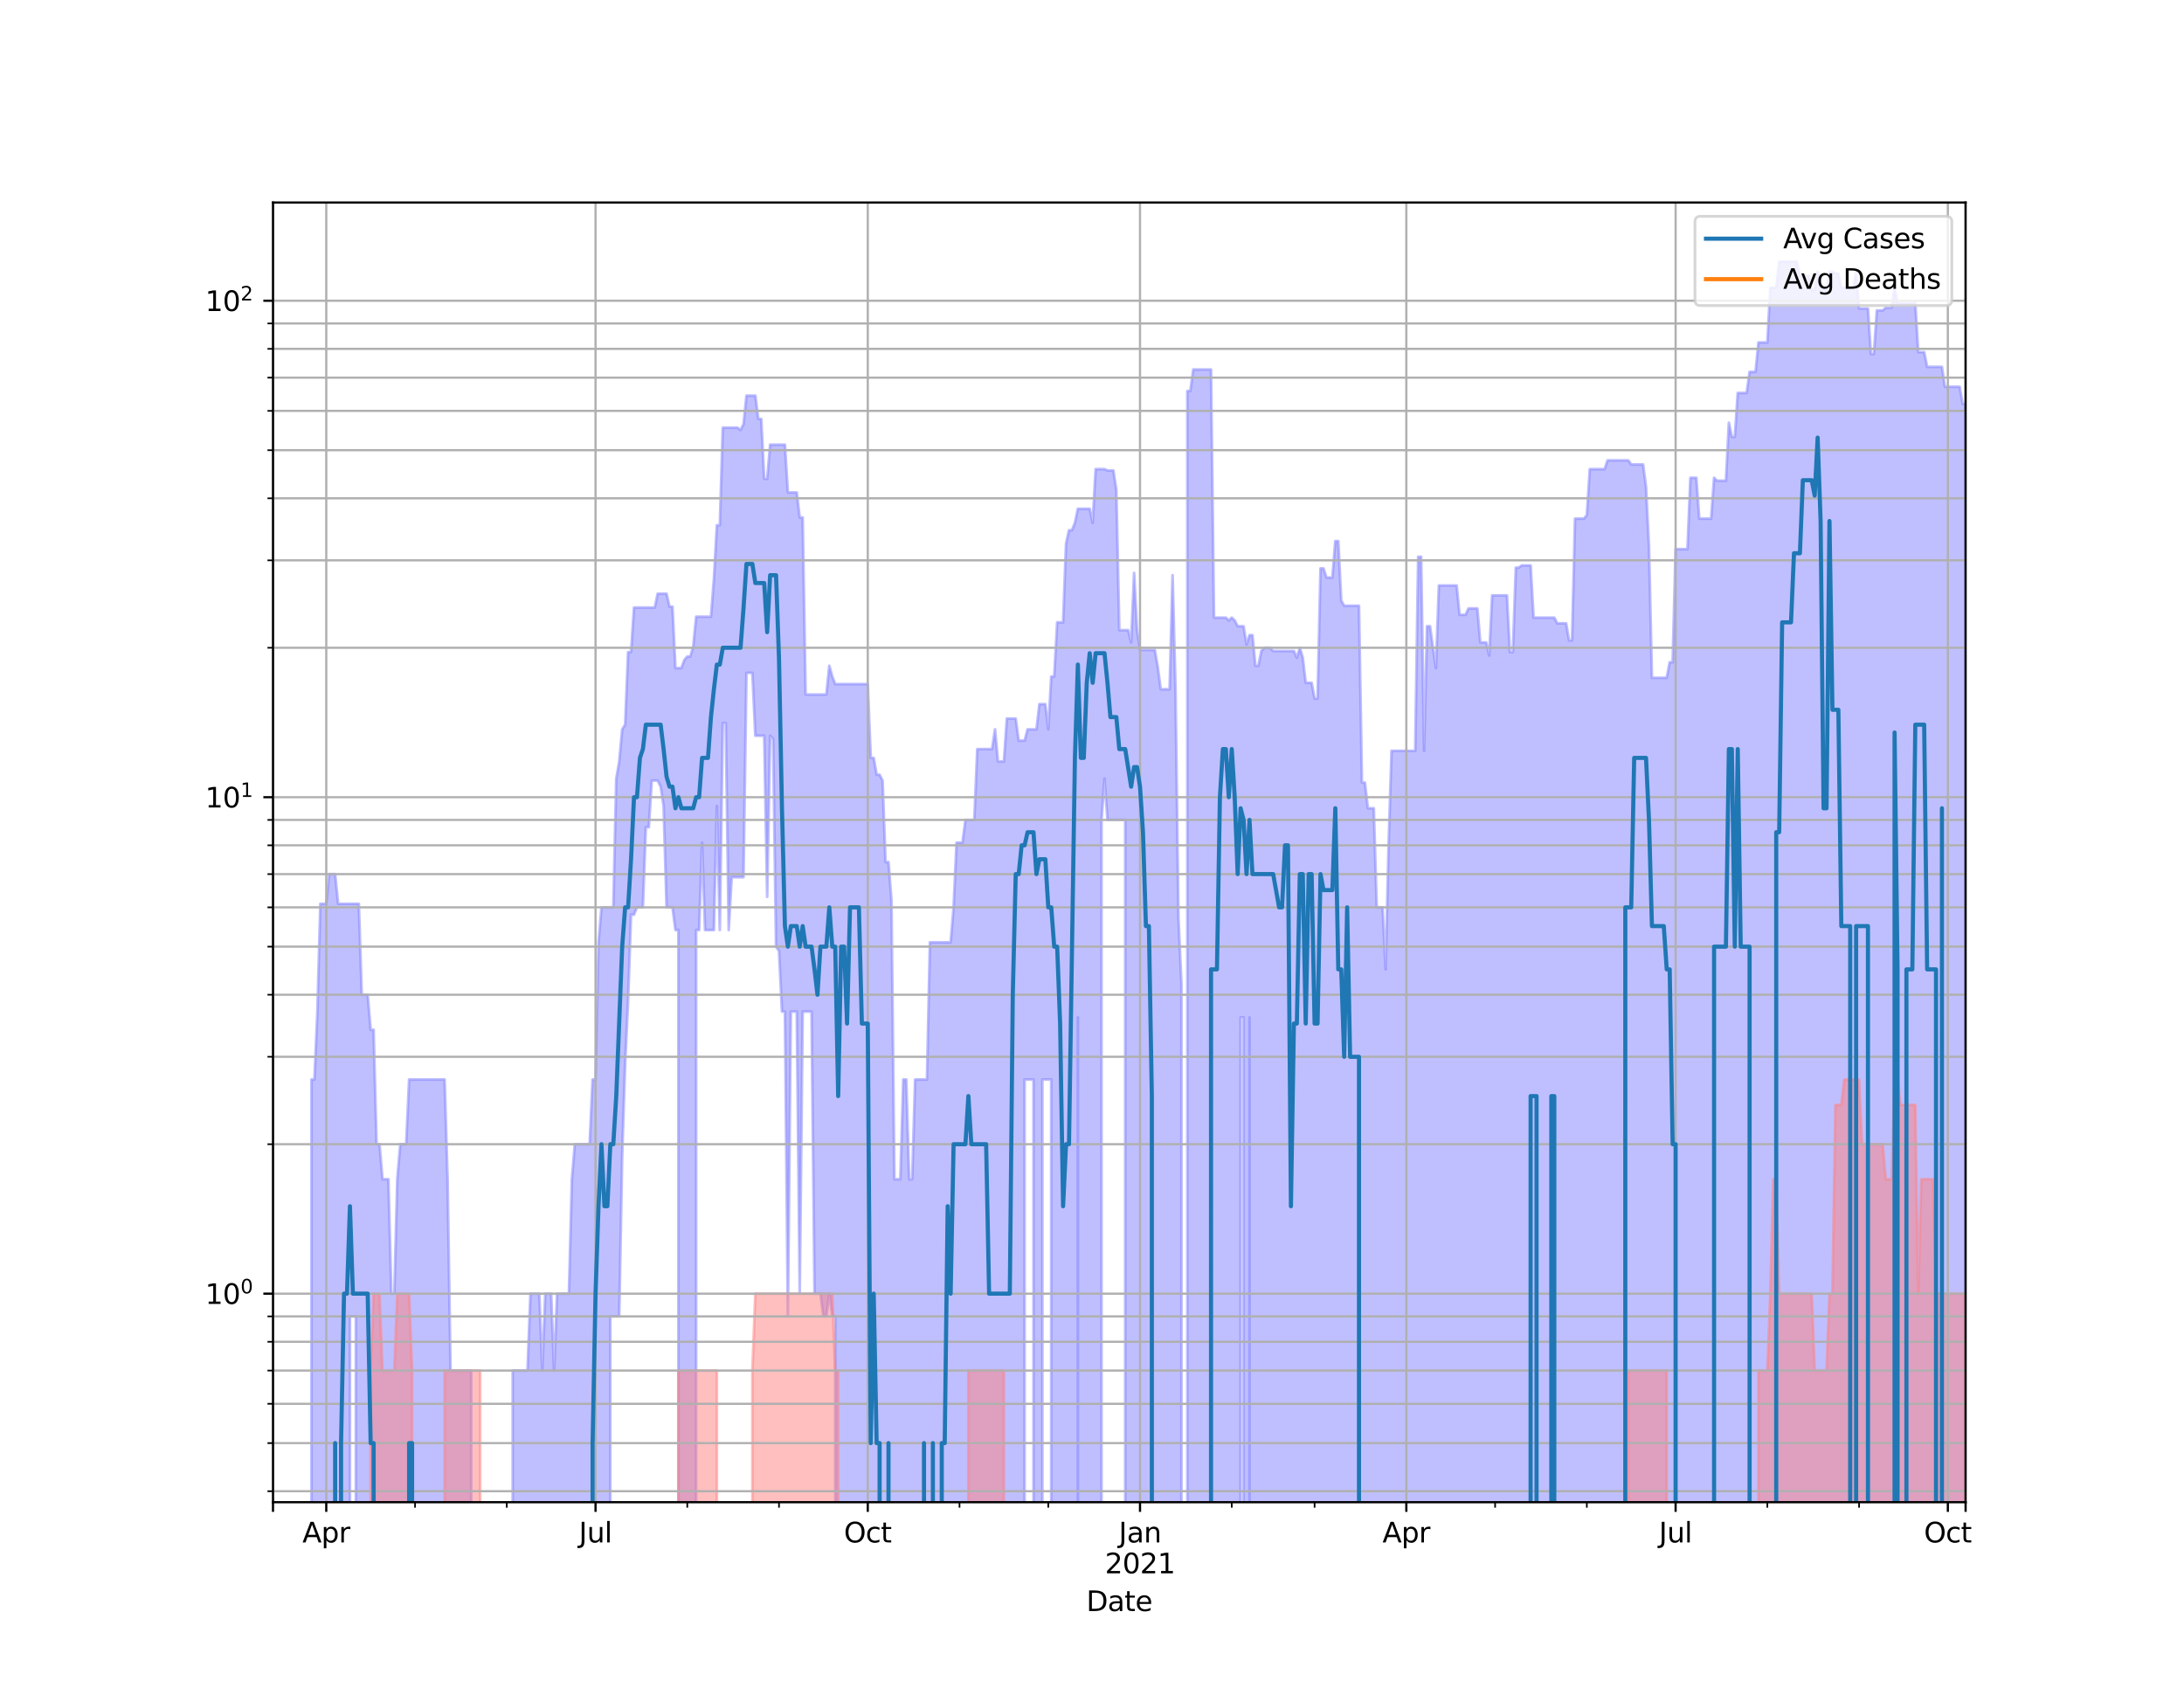 <?xml version="1.0" encoding="utf-8" standalone="no"?>
<!DOCTYPE svg PUBLIC "-//W3C//DTD SVG 1.1//EN"
  "http://www.w3.org/Graphics/SVG/1.1/DTD/svg11.dtd">
<svg height="612pt" version="1.1" viewBox="0 0 792 612" width="792pt" xmlns="http://www.w3.org/2000/svg" xmlns:xlink="http://www.w3.org/1999/xlink">
 <defs>
  <style type="text/css">*{stroke-linecap:butt;stroke-linejoin:round;}</style>
 </defs>
 <g id="figure_1">
  <g id="patch_1">
   <path d="M 0 612 
L 792 612 
L 792 0 
L 0 0 
z
" style="fill:#ffffff;"/>
  </g>
  <g id="axes_1">
   <g id="patch_2">
    <path d="M 99 544.68 
L 712.8 544.68 
L 712.8 73.44 
L 99 73.44 
z
" style="fill:#ffffff;"/>
   </g>
   <g id="PolyCollection_1">
    <path clip-path="url(#p68e2955192)" d="M 99 180480.479 
L 99 180480.479 
L 100.073 180480.479 
L 101.146 180480.479 
L 102.219 180480.479 
L 103.292 180480.479 
L 104.365 180480.479 
L 105.438 180480.479 
L 106.512 180480.479 
L 107.585 180480.479 
L 108.658 180480.479 
L 109.731 180480.479 
L 110.804 180480.479 
L 111.877 180480.479 
L 112.95 391.421 
L 114.023 391.421 
L 115.096 366.788 
L 116.169 327.703 
L 117.242 327.703 
L 118.315 327.703 
L 119.388 316.944 
L 120.462 316.944 
L 121.535 316.944 
L 122.608 327.703 
L 123.681 327.703 
L 124.754 327.703 
L 125.827 327.703 
L 126.9 327.703 
L 127.973 327.703 
L 129.046 327.703 
L 130.119 327.703 
L 131.192 360.693 
L 132.265 360.693 
L 133.338 360.693 
L 134.412 373.399 
L 135.485 373.399 
L 136.558 414.882 
L 137.631 414.882 
L 138.704 427.588 
L 139.777 427.588 
L 140.85 427.588 
L 141.923 469.071 
L 142.996 469.071 
L 144.069 427.588 
L 145.142 414.882 
L 146.215 414.882 
L 147.288 414.882 
L 148.362 391.421 
L 149.435 391.421 
L 150.508 391.421 
L 151.581 391.421 
L 152.654 391.421 
L 153.727 391.421 
L 154.8 391.421 
L 155.873 391.421 
L 156.946 391.421 
L 158.019 391.421 
L 159.092 391.421 
L 160.165 391.421 
L 161.238 391.421 
L 162.312 427.588 
L 163.385 496.955 
L 164.458 496.955 
L 165.531 496.955 
L 166.604 496.955 
L 167.677 496.955 
L 168.75 496.955 
L 169.823 496.955 
L 170.896 496.955 
L 171.969 180480.479 
L 173.042 180480.479 
L 174.115 180480.479 
L 175.188 180480.479 
L 176.262 180480.479 
L 177.335 180480.479 
L 178.408 180480.479 
L 179.481 180480.479 
L 180.554 180480.479 
L 181.627 180480.479 
L 182.7 180480.479 
L 183.773 180480.479 
L 184.846 180480.479 
L 185.919 496.955 
L 186.992 496.955 
L 188.065 496.955 
L 189.138 496.955 
L 190.212 496.955 
L 191.285 496.955 
L 192.358 469.071 
L 193.431 469.071 
L 194.504 469.071 
L 195.577 469.071 
L 196.65 496.955 
L 197.723 469.071 
L 198.796 469.071 
L 199.869 469.071 
L 200.942 496.955 
L 202.015 469.071 
L 203.088 469.071 
L 204.162 469.071 
L 205.235 469.071 
L 206.308 469.071 
L 207.381 427.588 
L 208.454 414.882 
L 209.527 414.882 
L 210.6 414.882 
L 211.673 414.882 
L 212.746 414.882 
L 213.819 414.882 
L 214.892 391.421 
L 215.965 391.421 
L 217.038 341.7 
L 218.112 328.995 
L 219.185 328.995 
L 220.258 328.995 
L 221.331 328.995 
L 222.404 328.995 
L 223.477 282.323 
L 224.55 276.12 
L 225.623 264.448 
L 226.696 262.755 
L 227.769 236.45 
L 228.842 236.45 
L 229.915 220.292 
L 230.988 220.292 
L 232.062 220.292 
L 233.135 220.292 
L 234.208 220.292 
L 235.281 220.292 
L 236.354 220.292 
L 237.427 220.292 
L 238.5 215.267 
L 239.573 215.267 
L 240.646 215.267 
L 241.719 215.267 
L 242.792 219.969 
L 243.865 219.969 
L 244.938 242.244 
L 246.012 242.244 
L 247.085 242.244 
L 248.158 239.293 
L 249.231 238.062 
L 250.304 238.062 
L 251.377 234.481 
L 252.45 223.605 
L 253.523 223.605 
L 254.596 223.605 
L 255.669 223.605 
L 256.742 223.605 
L 257.815 223.605 
L 258.888 209.975 
L 259.962 190.454 
L 261.035 190.454 
L 262.108 155.079 
L 263.181 155.079 
L 264.254 155.079 
L 265.327 155.079 
L 266.4 155.079 
L 267.473 155.079 
L 268.546 155.928 
L 269.619 153.821 
L 270.692 143.451 
L 271.765 143.451 
L 272.838 143.451 
L 273.912 143.451 
L 274.985 151.904 
L 276.058 151.904 
L 277.131 173.587 
L 278.204 173.587 
L 279.277 161.231 
L 280.35 161.231 
L 281.423 161.231 
L 282.496 161.231 
L 283.569 161.231 
L 284.642 161.231 
L 285.715 178.561 
L 286.788 178.561 
L 287.862 178.561 
L 288.935 178.561 
L 290.008 187.627 
L 291.081 187.627 
L 292.154 251.829 
L 293.227 251.829 
L 294.3 251.829 
L 295.373 251.829 
L 296.446 251.829 
L 297.519 251.829 
L 298.592 251.829 
L 299.665 251.829 
L 300.738 241.39 
L 301.812 245.31 
L 302.885 248.038 
L 303.958 248.038 
L 305.031 248.038 
L 306.104 248.038 
L 307.177 248.038 
L 308.25 248.038 
L 309.323 248.038 
L 310.396 248.038 
L 311.469 248.038 
L 312.542 248.038 
L 313.615 248.038 
L 314.688 248.038 
L 315.762 274.806 
L 316.835 274.806 
L 317.908 280.901 
L 318.981 280.901 
L 320.054 283.043 
L 321.127 312.6 
L 322.2 312.6 
L 323.273 326.432 
L 324.346 427.588 
L 325.419 427.588 
L 326.492 427.588 
L 327.565 391.421 
L 328.638 391.421 
L 329.712 427.588 
L 330.785 427.588 
L 331.858 391.421 
L 332.931 391.421 
L 334.004 391.421 
L 335.077 391.421 
L 336.15 391.421 
L 337.223 341.7 
L 338.296 341.7 
L 339.369 341.7 
L 340.442 341.7 
L 341.515 341.7 
L 342.588 341.7 
L 343.662 341.7 
L 344.735 341.7 
L 345.808 328.995 
L 346.881 305.534 
L 347.954 305.534 
L 349.027 305.534 
L 350.1 297.297 
L 351.173 297.297 
L 352.246 297.297 
L 353.319 297.297 
L 354.392 271.615 
L 355.465 271.615 
L 356.538 271.615 
L 357.612 271.615 
L 358.685 271.615 
L 359.758 271.615 
L 360.831 264.448 
L 361.904 276.12 
L 362.977 276.12 
L 364.05 276.12 
L 365.123 260.553 
L 366.196 260.553 
L 367.269 260.553 
L 368.342 260.553 
L 369.415 268.549 
L 370.488 268.549 
L 371.562 268.549 
L 372.635 264.448 
L 373.708 264.448 
L 374.781 264.448 
L 375.854 264.448 
L 376.927 255.304 
L 378 255.304 
L 379.073 255.304 
L 380.146 264.448 
L 381.219 245.31 
L 382.292 245.31 
L 383.365 225.663 
L 384.438 225.663 
L 385.512 225.663 
L 386.585 197.156 
L 387.658 192.246 
L 388.731 192.246 
L 389.804 189.573 
L 390.877 184.487 
L 391.95 184.487 
L 393.023 184.487 
L 394.096 184.487 
L 395.169 184.487 
L 396.242 189.573 
L 397.315 170.096 
L 398.388 170.096 
L 399.462 170.096 
L 400.535 170.096 
L 401.608 170.61 
L 402.681 170.61 
L 403.754 170.61 
L 404.827 177.616 
L 405.9 228.493 
L 406.973 228.493 
L 408.046 228.493 
L 409.119 228.493 
L 410.192 232.941 
L 411.265 207.733 
L 412.338 228.493 
L 413.412 235.657 
L 414.485 235.657 
L 415.558 235.657 
L 416.631 235.657 
L 417.704 235.657 
L 418.777 235.657 
L 419.85 241.816 
L 420.923 249.91 
L 421.996 249.91 
L 423.069 249.91 
L 424.142 249.91 
L 425.215 208.566 
L 426.288 249.91 
L 427.362 333.005 
L 428.435 356.879 
L 429.508 180480.479 
L 430.581 141.77 
L 431.654 141.77 
L 432.727 133.974 
L 433.8 133.974 
L 434.873 133.974 
L 435.946 133.974 
L 437.019 133.974 
L 438.092 133.974 
L 439.165 133.974 
L 440.238 223.945 
L 441.312 223.945 
L 442.385 223.945 
L 443.458 223.945 
L 444.531 223.945 
L 445.604 224.971 
L 446.677 223.945 
L 447.75 224.971 
L 448.823 227.065 
L 449.896 227.065 
L 450.969 227.065 
L 452.042 233.707 
L 453.115 230.316 
L 454.188 230.316 
L 455.262 241.39 
L 456.335 241.39 
L 457.408 236.052 
L 458.481 234.871 
L 459.554 234.871 
L 460.627 234.871 
L 461.7 236.052 
L 462.773 236.052 
L 463.846 236.052 
L 464.919 236.052 
L 465.992 236.052 
L 467.065 236.052 
L 468.138 236.052 
L 469.212 236.052 
L 470.285 238.471 
L 471.358 234.871 
L 472.431 238.471 
L 473.504 247.576 
L 474.577 247.576 
L 475.65 247.576 
L 476.723 253.299 
L 477.796 253.299 
L 478.869 206.093 
L 479.942 206.093 
L 481.015 209.408 
L 482.088 209.408 
L 483.162 209.408 
L 484.235 196.197 
L 485.308 196.197 
L 486.381 217.739 
L 487.454 219.646 
L 488.527 219.646 
L 489.6 219.646 
L 490.673 219.646 
L 491.746 219.646 
L 492.819 219.646 
L 493.892 283.77 
L 494.965 283.77 
L 496.038 293.07 
L 497.112 293.07 
L 498.185 293.07 
L 499.258 328.995 
L 500.331 328.995 
L 501.404 328.995 
L 502.477 351.485 
L 503.55 306.505 
L 504.623 272.243 
L 505.696 272.243 
L 506.769 272.243 
L 507.842 272.243 
L 508.915 272.243 
L 509.988 272.243 
L 511.062 272.243 
L 512.135 272.243 
L 513.208 272.243 
L 514.281 201.88 
L 515.354 201.88 
L 516.427 272.243 
L 517.5 227.065 
L 518.573 227.065 
L 519.646 234.871 
L 520.719 242.244 
L 521.792 212.283 
L 522.865 212.283 
L 523.938 212.283 
L 525.012 212.283 
L 526.085 212.283 
L 527.158 212.283 
L 528.231 212.283 
L 529.304 222.932 
L 530.377 222.932 
L 531.45 222.932 
L 532.523 220.617 
L 533.596 220.617 
L 534.669 220.617 
L 535.742 220.617 
L 536.815 232.941 
L 537.888 232.941 
L 538.962 232.941 
L 540.035 237.656 
L 541.108 215.878 
L 542.181 215.878 
L 543.254 215.878 
L 544.327 215.878 
L 545.4 215.878 
L 546.473 215.878 
L 547.546 236.45 
L 548.619 236.45 
L 549.692 205.823 
L 550.765 205.823 
L 551.838 205.018 
L 552.912 205.018 
L 553.985 205.018 
L 555.058 205.018 
L 556.131 223.945 
L 557.204 223.945 
L 558.277 223.945 
L 559.35 223.945 
L 560.423 223.945 
L 561.496 223.945 
L 562.569 223.945 
L 563.642 223.945 
L 564.715 226.011 
L 565.788 226.011 
L 566.862 226.011 
L 567.935 226.011 
L 569.008 232.181 
L 570.081 232.181 
L 571.154 188.055 
L 572.227 188.055 
L 573.3 188.055 
L 574.373 188.055 
L 575.446 186.777 
L 576.519 170.096 
L 577.592 170.096 
L 578.665 170.096 
L 579.738 170.096 
L 580.812 170.096 
L 581.885 170.096 
L 582.958 166.919 
L 584.031 166.919 
L 585.104 166.919 
L 586.177 166.919 
L 587.25 166.919 
L 588.323 166.919 
L 589.396 166.919 
L 590.469 166.919 
L 591.542 168.408 
L 592.615 168.408 
L 593.688 168.408 
L 594.762 168.408 
L 595.835 168.408 
L 596.908 176.496 
L 597.981 198.127 
L 599.054 245.758 
L 600.127 245.758 
L 601.2 245.758 
L 602.273 245.758 
L 603.346 245.758 
L 604.419 245.758 
L 605.492 240.125 
L 606.565 240.125 
L 607.638 199.11 
L 608.712 199.11 
L 609.785 199.11 
L 610.858 199.11 
L 611.931 199.11 
L 613.004 173.231 
L 614.077 173.231 
L 615.15 173.231 
L 616.223 188.055 
L 617.296 188.055 
L 618.369 188.055 
L 619.442 188.055 
L 620.515 188.055 
L 621.588 173.231 
L 622.662 174.304 
L 623.735 174.304 
L 624.808 174.304 
L 625.881 174.304 
L 626.954 153.268 
L 628.027 158.387 
L 629.1 158.387 
L 630.173 142.486 
L 631.246 142.486 
L 632.319 142.486 
L 633.392 142.486 
L 634.465 134.839 
L 635.538 134.839 
L 636.612 134.839 
L 637.685 124.182 
L 638.758 124.182 
L 639.831 124.182 
L 640.904 124.182 
L 641.977 104.272 
L 643.05 104.272 
L 644.123 104.272 
L 645.196 94.86 
L 646.269 94.86 
L 647.342 94.86 
L 648.415 94.86 
L 649.488 94.86 
L 650.562 94.86 
L 651.635 94.86 
L 652.708 99.979 
L 653.781 99.979 
L 654.854 99.979 
L 655.927 99.979 
L 657 105.16 
L 658.073 105.16 
L 659.146 98.531 
L 660.219 105.16 
L 661.292 105.16 
L 662.365 105.16 
L 663.438 98.531 
L 664.512 98.531 
L 665.585 99.148 
L 666.658 99.148 
L 667.731 104.272 
L 668.804 104.272 
L 669.877 104.272 
L 670.95 104.272 
L 672.023 104.272 
L 673.096 98.942 
L 674.169 111.834 
L 675.242 111.834 
L 676.315 111.834 
L 677.388 111.834 
L 678.462 128.372 
L 679.535 128.372 
L 680.608 112.566 
L 681.681 112.566 
L 682.754 112.566 
L 683.827 111.591 
L 684.9 111.591 
L 685.973 111.591 
L 687.046 104.419 
L 688.119 109.913 
L 689.192 109.913 
L 690.265 109.913 
L 691.338 109.913 
L 692.412 109.913 
L 693.485 109.913 
L 694.558 109.913 
L 695.631 127.675 
L 696.704 127.675 
L 697.777 127.675 
L 698.85 133.012 
L 699.923 133.012 
L 700.996 133.012 
L 702.069 133.012 
L 703.142 133.012 
L 704.215 133.012 
L 705.288 140.24 
L 706.362 140.24 
L 707.435 140.24 
L 708.508 140.24 
L 709.581 140.24 
L 710.654 140.24 
L 711.727 146.42 
L 712.8 146.42 
L 712.8 180480.479 
L 712.8 180480.479 
L 711.727 180480.479 
L 710.654 180480.479 
L 709.581 180480.479 
L 708.508 180480.479 
L 707.435 180480.479 
L 706.362 180480.479 
L 705.288 180480.479 
L 704.215 180480.479 
L 703.142 180480.479 
L 702.069 180480.479 
L 700.996 180480.479 
L 699.923 180480.479 
L 698.85 180480.479 
L 697.777 180480.479 
L 696.704 180480.479 
L 695.631 180480.479 
L 694.558 180480.479 
L 693.485 180480.479 
L 692.412 180480.479 
L 691.338 180480.479 
L 690.265 180480.479 
L 689.192 180480.479 
L 688.119 180480.479 
L 687.046 180480.479 
L 685.973 180480.479 
L 684.9 180480.479 
L 683.827 180480.479 
L 682.754 180480.479 
L 681.681 180480.479 
L 680.608 180480.479 
L 679.535 180480.479 
L 678.462 180480.479 
L 677.388 180480.479 
L 676.315 180480.479 
L 675.242 180480.479 
L 674.169 180480.479 
L 673.096 180480.479 
L 672.023 180480.479 
L 670.95 180480.479 
L 669.877 180480.479 
L 668.804 180480.479 
L 667.731 180480.479 
L 666.658 180480.479 
L 665.585 180480.479 
L 664.512 180480.479 
L 663.438 180480.479 
L 662.365 180480.479 
L 661.292 180480.479 
L 660.219 180480.479 
L 659.146 180480.479 
L 658.073 180480.479 
L 657 180480.479 
L 655.927 180480.479 
L 654.854 180480.479 
L 653.781 180480.479 
L 652.708 180480.479 
L 651.635 180480.479 
L 650.562 180480.479 
L 649.488 180480.479 
L 648.415 180480.479 
L 647.342 180480.479 
L 646.269 180480.479 
L 645.196 180480.479 
L 644.123 180480.479 
L 643.05 180480.479 
L 641.977 180480.479 
L 640.904 180480.479 
L 639.831 180480.479 
L 638.758 180480.479 
L 637.685 180480.479 
L 636.612 180480.479 
L 635.538 180480.479 
L 634.465 180480.479 
L 633.392 180480.479 
L 632.319 180480.479 
L 631.246 180480.479 
L 630.173 180480.479 
L 629.1 180480.479 
L 628.027 180480.479 
L 626.954 180480.479 
L 625.881 180480.479 
L 624.808 180480.479 
L 623.735 180480.479 
L 622.662 180480.479 
L 621.588 180480.479 
L 620.515 180480.479 
L 619.442 180480.479 
L 618.369 180480.479 
L 617.296 180480.479 
L 616.223 180480.479 
L 615.15 180480.479 
L 614.077 180480.479 
L 613.004 180480.479 
L 611.931 180480.479 
L 610.858 180480.479 
L 609.785 180480.479 
L 608.712 180480.479 
L 607.638 180480.479 
L 606.565 180480.479 
L 605.492 180480.479 
L 604.419 180480.479 
L 603.346 180480.479 
L 602.273 180480.479 
L 601.2 180480.479 
L 600.127 180480.479 
L 599.054 180480.479 
L 597.981 180480.479 
L 596.908 180480.479 
L 595.835 180480.479 
L 594.762 180480.479 
L 593.688 180480.479 
L 592.615 180480.479 
L 591.542 180480.479 
L 590.469 180480.479 
L 589.396 180480.479 
L 588.323 180480.479 
L 587.25 180480.479 
L 586.177 180480.479 
L 585.104 180480.479 
L 584.031 180480.479 
L 582.958 180480.479 
L 581.885 180480.479 
L 580.812 180480.479 
L 579.738 180480.479 
L 578.665 180480.479 
L 577.592 180480.479 
L 576.519 180480.479 
L 575.446 180480.479 
L 574.373 180480.479 
L 573.3 180480.479 
L 572.227 180480.479 
L 571.154 180480.479 
L 570.081 180480.479 
L 569.008 180480.479 
L 567.935 180480.479 
L 566.862 180480.479 
L 565.788 180480.479 
L 564.715 180480.479 
L 563.642 180480.479 
L 562.569 180480.479 
L 561.496 180480.479 
L 560.423 180480.479 
L 559.35 180480.479 
L 558.277 180480.479 
L 557.204 180480.479 
L 556.131 180480.479 
L 555.058 180480.479 
L 553.985 180480.479 
L 552.912 180480.479 
L 551.838 180480.479 
L 550.765 180480.479 
L 549.692 180480.479 
L 548.619 180480.479 
L 547.546 180480.479 
L 546.473 180480.479 
L 545.4 180480.479 
L 544.327 180480.479 
L 543.254 180480.479 
L 542.181 180480.479 
L 541.108 180480.479 
L 540.035 180480.479 
L 538.962 180480.479 
L 537.888 180480.479 
L 536.815 180480.479 
L 535.742 180480.479 
L 534.669 180480.479 
L 533.596 180480.479 
L 532.523 180480.479 
L 531.45 180480.479 
L 530.377 180480.479 
L 529.304 180480.479 
L 528.231 180480.479 
L 527.158 180480.479 
L 526.085 180480.479 
L 525.012 180480.479 
L 523.938 180480.479 
L 522.865 180480.479 
L 521.792 180480.479 
L 520.719 180480.479 
L 519.646 180480.479 
L 518.573 180480.479 
L 517.5 180480.479 
L 516.427 180480.479 
L 515.354 180480.479 
L 514.281 180480.479 
L 513.208 180480.479 
L 512.135 180480.479 
L 511.062 180480.479 
L 509.988 180480.479 
L 508.915 180480.479 
L 507.842 180480.479 
L 506.769 180480.479 
L 505.696 180480.479 
L 504.623 180480.479 
L 503.55 180480.479 
L 502.477 180480.479 
L 501.404 180480.479 
L 500.331 180480.479 
L 499.258 180480.479 
L 498.185 180480.479 
L 497.112 180480.479 
L 496.038 180480.479 
L 494.965 180480.479 
L 493.892 180480.479 
L 492.819 180480.479 
L 491.746 180480.479 
L 490.673 180480.479 
L 489.6 180480.479 
L 488.527 180480.479 
L 487.454 180480.479 
L 486.381 180480.479 
L 485.308 180480.479 
L 484.235 180480.479 
L 483.162 180480.479 
L 482.088 180480.479 
L 481.015 180480.479 
L 479.942 180480.479 
L 478.869 180480.479 
L 477.796 180480.479 
L 476.723 180480.479 
L 475.65 180480.479 
L 474.577 180480.479 
L 473.504 180480.479 
L 472.431 180480.479 
L 471.358 180480.479 
L 470.285 180480.479 
L 469.212 180480.479 
L 468.138 180480.479 
L 467.065 180480.479 
L 465.992 180480.479 
L 464.919 180480.479 
L 463.846 180480.479 
L 462.773 180480.479 
L 461.7 180480.479 
L 460.627 180480.479 
L 459.554 180480.479 
L 458.481 180480.479 
L 457.408 180480.479 
L 456.335 180480.479 
L 455.262 180480.479 
L 454.188 180480.479 
L 453.115 368.93 
L 452.042 180480.479 
L 450.969 368.93 
L 449.896 368.93 
L 448.823 180480.479 
L 447.75 180480.479 
L 446.677 180480.479 
L 445.604 180480.479 
L 444.531 180480.479 
L 443.458 180480.479 
L 442.385 180480.479 
L 441.312 180480.479 
L 440.238 180480.479 
L 439.165 180480.479 
L 438.092 180480.479 
L 437.019 180480.479 
L 435.946 180480.479 
L 434.873 180480.479 
L 433.8 180480.479 
L 432.727 180480.479 
L 431.654 180480.479 
L 430.581 180480.479 
L 429.508 180480.479 
L 428.435 180480.479 
L 427.362 180480.479 
L 426.288 180480.479 
L 425.215 180480.479 
L 424.142 180480.479 
L 423.069 180480.479 
L 421.996 180480.479 
L 420.923 180480.479 
L 419.85 180480.479 
L 418.777 180480.479 
L 417.704 180480.479 
L 416.631 180480.479 
L 415.558 180480.479 
L 414.485 180480.479 
L 413.412 180480.479 
L 412.338 180480.479 
L 411.265 180480.479 
L 410.192 180480.479 
L 409.119 180480.479 
L 408.046 297.297 
L 406.973 297.297 
L 405.9 297.297 
L 404.827 297.297 
L 403.754 297.297 
L 402.681 297.297 
L 401.608 297.297 
L 400.535 282.323 
L 399.462 297.297 
L 398.388 180480.479 
L 397.315 180480.479 
L 396.242 180480.479 
L 395.169 180480.479 
L 394.096 180480.479 
L 393.023 180480.479 
L 391.95 180480.479 
L 390.877 368.93 
L 389.804 180480.479 
L 388.731 180480.479 
L 387.658 180480.479 
L 386.585 180480.479 
L 385.512 180480.479 
L 384.438 180480.479 
L 383.365 180480.479 
L 382.292 180480.479 
L 381.219 391.421 
L 380.146 391.421 
L 379.073 391.421 
L 378 391.421 
L 376.927 180480.479 
L 375.854 180480.479 
L 374.781 391.421 
L 373.708 391.421 
L 372.635 391.421 
L 371.562 391.421 
L 370.488 180480.479 
L 369.415 180480.479 
L 368.342 180480.479 
L 367.269 180480.479 
L 366.196 180480.479 
L 365.123 180480.479 
L 364.05 180480.479 
L 362.977 180480.479 
L 361.904 180480.479 
L 360.831 180480.479 
L 359.758 180480.479 
L 358.685 180480.479 
L 357.612 180480.479 
L 356.538 180480.479 
L 355.465 180480.479 
L 354.392 180480.479 
L 353.319 180480.479 
L 352.246 180480.479 
L 351.173 180480.479 
L 350.1 180480.479 
L 349.027 180480.479 
L 347.954 180480.479 
L 346.881 180480.479 
L 345.808 180480.479 
L 344.735 180480.479 
L 343.662 180480.479 
L 342.588 180480.479 
L 341.515 180480.479 
L 340.442 180480.479 
L 339.369 180480.479 
L 338.296 180480.479 
L 337.223 180480.479 
L 336.15 180480.479 
L 335.077 180480.479 
L 334.004 180480.479 
L 332.931 180480.479 
L 331.858 180480.479 
L 330.785 180480.479 
L 329.712 180480.479 
L 328.638 180480.479 
L 327.565 180480.479 
L 326.492 180480.479 
L 325.419 180480.479 
L 324.346 180480.479 
L 323.273 180480.479 
L 322.2 180480.479 
L 321.127 180480.479 
L 320.054 180480.479 
L 318.981 180480.479 
L 317.908 180480.479 
L 316.835 180480.479 
L 315.762 180480.479 
L 314.688 180480.479 
L 313.615 180480.479 
L 312.542 180480.479 
L 311.469 180480.479 
L 310.396 180480.479 
L 309.323 180480.479 
L 308.25 180480.479 
L 307.177 180480.479 
L 306.104 180480.479 
L 305.031 180480.479 
L 303.958 180480.479 
L 302.885 477.308 
L 301.812 477.308 
L 300.738 469.071 
L 299.665 477.308 
L 298.592 477.308 
L 297.519 469.071 
L 296.446 469.071 
L 295.373 469.071 
L 294.3 366.788 
L 293.227 366.788 
L 292.154 366.788 
L 291.081 366.788 
L 290.008 469.071 
L 288.935 366.788 
L 287.862 366.788 
L 286.788 366.788 
L 285.715 477.308 
L 284.642 366.788 
L 283.569 366.788 
L 282.496 344.828 
L 281.423 343.249 
L 280.35 267.95 
L 279.277 266.765 
L 278.204 325.181 
L 277.131 266.765 
L 276.058 266.765 
L 274.985 266.765 
L 273.912 266.765 
L 272.838 243.981 
L 271.765 243.981 
L 270.692 243.981 
L 269.619 318.069 
L 268.546 318.069 
L 267.473 318.069 
L 266.4 318.069 
L 265.327 318.069 
L 264.254 337.232 
L 263.181 262.199 
L 262.108 262.199 
L 261.035 337.232 
L 259.962 292.251 
L 258.888 337.232 
L 257.815 337.232 
L 256.742 337.232 
L 255.669 337.232 
L 254.596 305.534 
L 253.523 337.232 
L 252.45 337.232 
L 251.377 180480.479 
L 250.304 180480.479 
L 249.231 180480.479 
L 248.158 180480.479 
L 247.085 180480.479 
L 246.012 337.232 
L 244.938 337.232 
L 243.865 328.995 
L 242.792 328.995 
L 241.719 328.995 
L 240.646 292.251 
L 239.573 285.245 
L 238.5 283.043 
L 237.427 283.043 
L 236.354 283.043 
L 235.281 299.947 
L 234.208 299.947 
L 233.135 328.995 
L 232.062 328.995 
L 230.988 328.995 
L 229.915 331.645 
L 228.842 331.645 
L 227.769 362.673 
L 226.696 385.834 
L 225.623 418.892 
L 224.55 477.308 
L 223.477 477.308 
L 222.404 477.308 
L 221.331 477.308 
L 220.258 180480.479 
L 219.185 180480.479 
L 218.112 180480.479 
L 217.038 180480.479 
L 215.965 180480.479 
L 214.892 180480.479 
L 213.819 180480.479 
L 212.746 180480.479 
L 211.673 180480.479 
L 210.6 180480.479 
L 209.527 180480.479 
L 208.454 180480.479 
L 207.381 180480.479 
L 206.308 180480.479 
L 205.235 180480.479 
L 204.162 180480.479 
L 203.088 180480.479 
L 202.015 180480.479 
L 200.942 180480.479 
L 199.869 180480.479 
L 198.796 180480.479 
L 197.723 180480.479 
L 196.65 180480.479 
L 195.577 180480.479 
L 194.504 180480.479 
L 193.431 180480.479 
L 192.358 180480.479 
L 191.285 180480.479 
L 190.212 180480.479 
L 189.138 180480.479 
L 188.065 180480.479 
L 186.992 180480.479 
L 185.919 180480.479 
L 184.846 180480.479 
L 183.773 180480.479 
L 182.7 180480.479 
L 181.627 180480.479 
L 180.554 180480.479 
L 179.481 180480.479 
L 178.408 180480.479 
L 177.335 180480.479 
L 176.262 180480.479 
L 175.188 180480.479 
L 174.115 180480.479 
L 173.042 180480.479 
L 171.969 180480.479 
L 170.896 180480.479 
L 169.823 180480.479 
L 168.75 180480.479 
L 167.677 180480.479 
L 166.604 180480.479 
L 165.531 180480.479 
L 164.458 180480.479 
L 163.385 180480.479 
L 162.312 180480.479 
L 161.238 180480.479 
L 160.165 180480.479 
L 159.092 180480.479 
L 158.019 180480.479 
L 156.946 180480.479 
L 155.873 180480.479 
L 154.8 180480.479 
L 153.727 180480.479 
L 152.654 180480.479 
L 151.581 180480.479 
L 150.508 180480.479 
L 149.435 180480.479 
L 148.362 180480.479 
L 147.288 180480.479 
L 146.215 180480.479 
L 145.142 180480.479 
L 144.069 180480.479 
L 142.996 180480.479 
L 141.923 180480.479 
L 140.85 180480.479 
L 139.777 180480.479 
L 138.704 180480.479 
L 137.631 180480.479 
L 136.558 180480.479 
L 135.485 180480.479 
L 134.412 180480.479 
L 133.338 180480.479 
L 132.265 180480.479 
L 131.192 180480.479 
L 130.119 180480.479 
L 129.046 477.308 
L 127.973 477.308 
L 126.9 477.308 
L 125.827 180480.479 
L 124.754 180480.479 
L 123.681 180480.479 
L 122.608 180480.479 
L 121.535 180480.479 
L 120.462 180480.479 
L 119.388 180480.479 
L 118.315 180480.479 
L 117.242 180480.479 
L 116.169 180480.479 
L 115.096 180480.479 
L 114.023 180480.479 
L 112.95 180480.479 
L 111.877 180480.479 
L 110.804 180480.479 
L 109.731 180480.479 
L 108.658 180480.479 
L 107.585 180480.479 
L 106.512 180480.479 
L 105.438 180480.479 
L 104.365 180480.479 
L 103.292 180480.479 
L 102.219 180480.479 
L 101.146 180480.479 
L 100.073 180480.479 
L 99 180480.479 
z
" style="fill:#8080ff;fill-opacity:0.5;stroke:#8080ff;stroke-opacity:0.5;"/>
   </g>
   <g id="PolyCollection_2">
    <path clip-path="url(#p68e2955192)" d="M 99 180480.479 
L 99 180480.479 
L 100.073 180480.479 
L 101.146 180480.479 
L 102.219 180480.479 
L 103.292 180480.479 
L 104.365 180480.479 
L 105.438 180480.479 
L 106.512 180480.479 
L 107.585 180480.479 
L 108.658 180480.479 
L 109.731 180480.479 
L 110.804 180480.479 
L 111.877 180480.479 
L 112.95 180480.479 
L 114.023 180480.479 
L 115.096 180480.479 
L 116.169 180480.479 
L 117.242 180480.479 
L 118.315 180480.479 
L 119.388 180480.479 
L 120.462 180480.479 
L 121.535 180480.479 
L 122.608 180480.479 
L 123.681 180480.479 
L 124.754 180480.479 
L 125.827 180480.479 
L 126.9 180480.479 
L 127.973 180480.479 
L 129.046 180480.479 
L 130.119 180480.479 
L 131.192 180480.479 
L 132.265 180480.479 
L 133.338 180480.479 
L 134.412 496.955 
L 135.485 469.071 
L 136.558 469.071 
L 137.631 469.071 
L 138.704 496.955 
L 139.777 496.955 
L 140.85 496.955 
L 141.923 496.955 
L 142.996 496.955 
L 144.069 469.071 
L 145.142 469.071 
L 146.215 469.071 
L 147.288 469.071 
L 148.362 469.071 
L 149.435 496.955 
L 150.508 180480.479 
L 151.581 180480.479 
L 152.654 180480.479 
L 153.727 180480.479 
L 154.8 180480.479 
L 155.873 180480.479 
L 156.946 180480.479 
L 158.019 180480.479 
L 159.092 180480.479 
L 160.165 180480.479 
L 161.238 496.955 
L 162.312 496.955 
L 163.385 496.955 
L 164.458 496.955 
L 165.531 496.955 
L 166.604 496.955 
L 167.677 496.955 
L 168.75 496.955 
L 169.823 496.955 
L 170.896 496.955 
L 171.969 496.955 
L 173.042 496.955 
L 174.115 496.955 
L 175.188 180480.479 
L 176.262 180480.479 
L 177.335 180480.479 
L 178.408 180480.479 
L 179.481 180480.479 
L 180.554 180480.479 
L 181.627 180480.479 
L 182.7 180480.479 
L 183.773 180480.479 
L 184.846 180480.479 
L 185.919 180480.479 
L 186.992 180480.479 
L 188.065 180480.479 
L 189.138 180480.479 
L 190.212 180480.479 
L 191.285 180480.479 
L 192.358 180480.479 
L 193.431 180480.479 
L 194.504 180480.479 
L 195.577 180480.479 
L 196.65 180480.479 
L 197.723 180480.479 
L 198.796 180480.479 
L 199.869 180480.479 
L 200.942 180480.479 
L 202.015 180480.479 
L 203.088 180480.479 
L 204.162 180480.479 
L 205.235 180480.479 
L 206.308 180480.479 
L 207.381 180480.479 
L 208.454 180480.479 
L 209.527 180480.479 
L 210.6 180480.479 
L 211.673 180480.479 
L 212.746 180480.479 
L 213.819 180480.479 
L 214.892 180480.479 
L 215.965 180480.479 
L 217.038 180480.479 
L 218.112 180480.479 
L 219.185 180480.479 
L 220.258 180480.479 
L 221.331 180480.479 
L 222.404 180480.479 
L 223.477 180480.479 
L 224.55 180480.479 
L 225.623 180480.479 
L 226.696 180480.479 
L 227.769 180480.479 
L 228.842 180480.479 
L 229.915 180480.479 
L 230.988 180480.479 
L 232.062 180480.479 
L 233.135 180480.479 
L 234.208 180480.479 
L 235.281 180480.479 
L 236.354 180480.479 
L 237.427 180480.479 
L 238.5 180480.479 
L 239.573 180480.479 
L 240.646 180480.479 
L 241.719 180480.479 
L 242.792 180480.479 
L 243.865 180480.479 
L 244.938 180480.479 
L 246.012 496.955 
L 247.085 496.955 
L 248.158 496.955 
L 249.231 496.955 
L 250.304 496.955 
L 251.377 496.955 
L 252.45 496.955 
L 253.523 496.955 
L 254.596 496.955 
L 255.669 496.955 
L 256.742 496.955 
L 257.815 496.955 
L 258.888 496.955 
L 259.962 496.955 
L 261.035 180480.479 
L 262.108 180480.479 
L 263.181 180480.479 
L 264.254 180480.479 
L 265.327 180480.479 
L 266.4 180480.479 
L 267.473 180480.479 
L 268.546 180480.479 
L 269.619 180480.479 
L 270.692 180480.479 
L 271.765 180480.479 
L 272.838 496.955 
L 273.912 469.071 
L 274.985 469.071 
L 276.058 469.071 
L 277.131 469.071 
L 278.204 469.071 
L 279.277 469.071 
L 280.35 469.071 
L 281.423 469.071 
L 282.496 469.071 
L 283.569 469.071 
L 284.642 469.071 
L 285.715 469.071 
L 286.788 469.071 
L 287.862 469.071 
L 288.935 469.071 
L 290.008 469.071 
L 291.081 469.071 
L 292.154 469.071 
L 293.227 469.071 
L 294.3 469.071 
L 295.373 469.071 
L 296.446 469.071 
L 297.519 469.071 
L 298.592 469.071 
L 299.665 469.071 
L 300.738 469.071 
L 301.812 469.071 
L 302.885 496.955 
L 303.958 496.955 
L 305.031 180480.479 
L 306.104 180480.479 
L 307.177 180480.479 
L 308.25 180480.479 
L 309.323 180480.479 
L 310.396 180480.479 
L 311.469 180480.479 
L 312.542 180480.479 
L 313.615 180480.479 
L 314.688 180480.479 
L 315.762 180480.479 
L 316.835 180480.479 
L 317.908 180480.479 
L 318.981 180480.479 
L 320.054 180480.479 
L 321.127 180480.479 
L 322.2 180480.479 
L 323.273 180480.479 
L 324.346 180480.479 
L 325.419 180480.479 
L 326.492 180480.479 
L 327.565 180480.479 
L 328.638 180480.479 
L 329.712 180480.479 
L 330.785 180480.479 
L 331.858 180480.479 
L 332.931 180480.479 
L 334.004 180480.479 
L 335.077 180480.479 
L 336.15 180480.479 
L 337.223 180480.479 
L 338.296 180480.479 
L 339.369 180480.479 
L 340.442 180480.479 
L 341.515 180480.479 
L 342.588 180480.479 
L 343.662 180480.479 
L 344.735 180480.479 
L 345.808 180480.479 
L 346.881 180480.479 
L 347.954 180480.479 
L 349.027 180480.479 
L 350.1 180480.479 
L 351.173 496.955 
L 352.246 496.955 
L 353.319 496.955 
L 354.392 496.955 
L 355.465 496.955 
L 356.538 496.955 
L 357.612 496.955 
L 358.685 496.955 
L 359.758 496.955 
L 360.831 496.955 
L 361.904 496.955 
L 362.977 496.955 
L 364.05 496.955 
L 365.123 180480.479 
L 366.196 180480.479 
L 367.269 180480.479 
L 368.342 180480.479 
L 369.415 180480.479 
L 370.488 180480.479 
L 371.562 180480.479 
L 372.635 180480.479 
L 373.708 180480.479 
L 374.781 180480.479 
L 375.854 180480.479 
L 376.927 180480.479 
L 378 180480.479 
L 379.073 180480.479 
L 380.146 180480.479 
L 381.219 180480.479 
L 382.292 180480.479 
L 383.365 180480.479 
L 384.438 180480.479 
L 385.512 180480.479 
L 386.585 180480.479 
L 387.658 180480.479 
L 388.731 180480.479 
L 389.804 180480.479 
L 390.877 180480.479 
L 391.95 180480.479 
L 393.023 180480.479 
L 394.096 180480.479 
L 395.169 180480.479 
L 396.242 180480.479 
L 397.315 180480.479 
L 398.388 180480.479 
L 399.462 180480.479 
L 400.535 180480.479 
L 401.608 180480.479 
L 402.681 180480.479 
L 403.754 180480.479 
L 404.827 180480.479 
L 405.9 180480.479 
L 406.973 180480.479 
L 408.046 180480.479 
L 409.119 180480.479 
L 410.192 180480.479 
L 411.265 180480.479 
L 412.338 180480.479 
L 413.412 180480.479 
L 414.485 180480.479 
L 415.558 180480.479 
L 416.631 180480.479 
L 417.704 180480.479 
L 418.777 180480.479 
L 419.85 180480.479 
L 420.923 180480.479 
L 421.996 180480.479 
L 423.069 180480.479 
L 424.142 180480.479 
L 425.215 180480.479 
L 426.288 180480.479 
L 427.362 180480.479 
L 428.435 180480.479 
L 429.508 180480.479 
L 430.581 180480.479 
L 431.654 180480.479 
L 432.727 180480.479 
L 433.8 180480.479 
L 434.873 180480.479 
L 435.946 180480.479 
L 437.019 180480.479 
L 438.092 180480.479 
L 439.165 180480.479 
L 440.238 180480.479 
L 441.312 180480.479 
L 442.385 180480.479 
L 443.458 180480.479 
L 444.531 180480.479 
L 445.604 180480.479 
L 446.677 180480.479 
L 447.75 180480.479 
L 448.823 180480.479 
L 449.896 180480.479 
L 450.969 180480.479 
L 452.042 180480.479 
L 453.115 180480.479 
L 454.188 180480.479 
L 455.262 180480.479 
L 456.335 180480.479 
L 457.408 180480.479 
L 458.481 180480.479 
L 459.554 180480.479 
L 460.627 180480.479 
L 461.7 180480.479 
L 462.773 180480.479 
L 463.846 180480.479 
L 464.919 180480.479 
L 465.992 180480.479 
L 467.065 180480.479 
L 468.138 180480.479 
L 469.212 180480.479 
L 470.285 180480.479 
L 471.358 180480.479 
L 472.431 180480.479 
L 473.504 180480.479 
L 474.577 180480.479 
L 475.65 180480.479 
L 476.723 180480.479 
L 477.796 180480.479 
L 478.869 180480.479 
L 479.942 180480.479 
L 481.015 180480.479 
L 482.088 180480.479 
L 483.162 180480.479 
L 484.235 180480.479 
L 485.308 180480.479 
L 486.381 180480.479 
L 487.454 180480.479 
L 488.527 180480.479 
L 489.6 180480.479 
L 490.673 180480.479 
L 491.746 180480.479 
L 492.819 180480.479 
L 493.892 180480.479 
L 494.965 180480.479 
L 496.038 180480.479 
L 497.112 180480.479 
L 498.185 180480.479 
L 499.258 180480.479 
L 500.331 180480.479 
L 501.404 180480.479 
L 502.477 180480.479 
L 503.55 180480.479 
L 504.623 180480.479 
L 505.696 180480.479 
L 506.769 180480.479 
L 507.842 180480.479 
L 508.915 180480.479 
L 509.988 180480.479 
L 511.062 180480.479 
L 512.135 180480.479 
L 513.208 180480.479 
L 514.281 180480.479 
L 515.354 180480.479 
L 516.427 180480.479 
L 517.5 180480.479 
L 518.573 180480.479 
L 519.646 180480.479 
L 520.719 180480.479 
L 521.792 180480.479 
L 522.865 180480.479 
L 523.938 180480.479 
L 525.012 180480.479 
L 526.085 180480.479 
L 527.158 180480.479 
L 528.231 180480.479 
L 529.304 180480.479 
L 530.377 180480.479 
L 531.45 180480.479 
L 532.523 180480.479 
L 533.596 180480.479 
L 534.669 180480.479 
L 535.742 180480.479 
L 536.815 180480.479 
L 537.888 180480.479 
L 538.962 180480.479 
L 540.035 180480.479 
L 541.108 180480.479 
L 542.181 180480.479 
L 543.254 180480.479 
L 544.327 180480.479 
L 545.4 180480.479 
L 546.473 180480.479 
L 547.546 180480.479 
L 548.619 180480.479 
L 549.692 180480.479 
L 550.765 180480.479 
L 551.838 180480.479 
L 552.912 180480.479 
L 553.985 180480.479 
L 555.058 180480.479 
L 556.131 180480.479 
L 557.204 180480.479 
L 558.277 180480.479 
L 559.35 180480.479 
L 560.423 180480.479 
L 561.496 180480.479 
L 562.569 180480.479 
L 563.642 180480.479 
L 564.715 180480.479 
L 565.788 180480.479 
L 566.862 180480.479 
L 567.935 180480.479 
L 569.008 180480.479 
L 570.081 180480.479 
L 571.154 180480.479 
L 572.227 180480.479 
L 573.3 180480.479 
L 574.373 180480.479 
L 575.446 180480.479 
L 576.519 180480.479 
L 577.592 180480.479 
L 578.665 180480.479 
L 579.738 180480.479 
L 580.812 180480.479 
L 581.885 180480.479 
L 582.958 180480.479 
L 584.031 180480.479 
L 585.104 180480.479 
L 586.177 180480.479 
L 587.25 180480.479 
L 588.323 180480.479 
L 589.396 180480.479 
L 590.469 496.955 
L 591.542 496.955 
L 592.615 496.955 
L 593.688 496.955 
L 594.762 496.955 
L 595.835 496.955 
L 596.908 496.955 
L 597.981 496.955 
L 599.054 496.955 
L 600.127 496.955 
L 601.2 496.955 
L 602.273 496.955 
L 603.346 496.955 
L 604.419 496.955 
L 605.492 180480.479 
L 606.565 180480.479 
L 607.638 180480.479 
L 608.712 180480.479 
L 609.785 180480.479 
L 610.858 180480.479 
L 611.931 180480.479 
L 613.004 180480.479 
L 614.077 180480.479 
L 615.15 180480.479 
L 616.223 180480.479 
L 617.296 180480.479 
L 618.369 180480.479 
L 619.442 180480.479 
L 620.515 180480.479 
L 621.588 180480.479 
L 622.662 180480.479 
L 623.735 180480.479 
L 624.808 180480.479 
L 625.881 180480.479 
L 626.954 180480.479 
L 628.027 180480.479 
L 629.1 180480.479 
L 630.173 180480.479 
L 631.246 180480.479 
L 632.319 180480.479 
L 633.392 180480.479 
L 634.465 180480.479 
L 635.538 180480.479 
L 636.612 180480.479 
L 637.685 496.955 
L 638.758 496.955 
L 639.831 496.955 
L 640.904 496.955 
L 641.977 469.071 
L 643.05 427.588 
L 644.123 427.588 
L 645.196 469.071 
L 646.269 469.071 
L 647.342 469.071 
L 648.415 469.071 
L 649.488 469.071 
L 650.562 469.071 
L 651.635 469.071 
L 652.708 469.071 
L 653.781 469.071 
L 654.854 469.071 
L 655.927 469.071 
L 657 469.071 
L 658.073 496.955 
L 659.146 496.955 
L 660.219 496.955 
L 661.292 496.955 
L 662.365 496.955 
L 663.438 469.071 
L 664.512 469.071 
L 665.585 400.629 
L 666.658 400.629 
L 667.731 400.629 
L 668.804 391.421 
L 669.877 391.421 
L 670.95 391.421 
L 672.023 391.421 
L 673.096 391.421 
L 674.169 391.421 
L 675.242 414.882 
L 676.315 414.882 
L 677.388 414.882 
L 678.462 414.882 
L 679.535 414.882 
L 680.608 414.882 
L 681.681 414.882 
L 682.754 414.882 
L 683.827 427.588 
L 684.9 427.588 
L 685.973 427.588 
L 687.046 391.421 
L 688.119 391.421 
L 689.192 400.629 
L 690.265 400.629 
L 691.338 400.629 
L 692.412 400.629 
L 693.485 400.629 
L 694.558 400.629 
L 695.631 469.071 
L 696.704 427.588 
L 697.777 427.588 
L 698.85 427.588 
L 699.923 427.588 
L 700.996 427.588 
L 702.069 469.071 
L 703.142 469.071 
L 704.215 469.071 
L 705.288 469.071 
L 706.362 469.071 
L 707.435 469.071 
L 708.508 469.071 
L 709.581 469.071 
L 710.654 469.071 
L 711.727 469.071 
L 712.8 469.071 
L 712.8 180480.479 
L 712.8 180480.479 
L 711.727 180480.479 
L 710.654 180480.479 
L 709.581 180480.479 
L 708.508 180480.479 
L 707.435 180480.479 
L 706.362 180480.479 
L 705.288 180480.479 
L 704.215 180480.479 
L 703.142 180480.479 
L 702.069 180480.479 
L 700.996 180480.479 
L 699.923 180480.479 
L 698.85 180480.479 
L 697.777 180480.479 
L 696.704 180480.479 
L 695.631 180480.479 
L 694.558 180480.479 
L 693.485 180480.479 
L 692.412 180480.479 
L 691.338 180480.479 
L 690.265 180480.479 
L 689.192 180480.479 
L 688.119 180480.479 
L 687.046 180480.479 
L 685.973 180480.479 
L 684.9 180480.479 
L 683.827 180480.479 
L 682.754 180480.479 
L 681.681 180480.479 
L 680.608 180480.479 
L 679.535 180480.479 
L 678.462 180480.479 
L 677.388 180480.479 
L 676.315 180480.479 
L 675.242 180480.479 
L 674.169 180480.479 
L 673.096 180480.479 
L 672.023 180480.479 
L 670.95 180480.479 
L 669.877 180480.479 
L 668.804 180480.479 
L 667.731 180480.479 
L 666.658 180480.479 
L 665.585 180480.479 
L 664.512 180480.479 
L 663.438 180480.479 
L 662.365 180480.479 
L 661.292 180480.479 
L 660.219 180480.479 
L 659.146 180480.479 
L 658.073 180480.479 
L 657 180480.479 
L 655.927 180480.479 
L 654.854 180480.479 
L 653.781 180480.479 
L 652.708 180480.479 
L 651.635 180480.479 
L 650.562 180480.479 
L 649.488 180480.479 
L 648.415 180480.479 
L 647.342 180480.479 
L 646.269 180480.479 
L 645.196 180480.479 
L 644.123 180480.479 
L 643.05 180480.479 
L 641.977 180480.479 
L 640.904 180480.479 
L 639.831 180480.479 
L 638.758 180480.479 
L 637.685 180480.479 
L 636.612 180480.479 
L 635.538 180480.479 
L 634.465 180480.479 
L 633.392 180480.479 
L 632.319 180480.479 
L 631.246 180480.479 
L 630.173 180480.479 
L 629.1 180480.479 
L 628.027 180480.479 
L 626.954 180480.479 
L 625.881 180480.479 
L 624.808 180480.479 
L 623.735 180480.479 
L 622.662 180480.479 
L 621.588 180480.479 
L 620.515 180480.479 
L 619.442 180480.479 
L 618.369 180480.479 
L 617.296 180480.479 
L 616.223 180480.479 
L 615.15 180480.479 
L 614.077 180480.479 
L 613.004 180480.479 
L 611.931 180480.479 
L 610.858 180480.479 
L 609.785 180480.479 
L 608.712 180480.479 
L 607.638 180480.479 
L 606.565 180480.479 
L 605.492 180480.479 
L 604.419 180480.479 
L 603.346 180480.479 
L 602.273 180480.479 
L 601.2 180480.479 
L 600.127 180480.479 
L 599.054 180480.479 
L 597.981 180480.479 
L 596.908 180480.479 
L 595.835 180480.479 
L 594.762 180480.479 
L 593.688 180480.479 
L 592.615 180480.479 
L 591.542 180480.479 
L 590.469 180480.479 
L 589.396 180480.479 
L 588.323 180480.479 
L 587.25 180480.479 
L 586.177 180480.479 
L 585.104 180480.479 
L 584.031 180480.479 
L 582.958 180480.479 
L 581.885 180480.479 
L 580.812 180480.479 
L 579.738 180480.479 
L 578.665 180480.479 
L 577.592 180480.479 
L 576.519 180480.479 
L 575.446 180480.479 
L 574.373 180480.479 
L 573.3 180480.479 
L 572.227 180480.479 
L 571.154 180480.479 
L 570.081 180480.479 
L 569.008 180480.479 
L 567.935 180480.479 
L 566.862 180480.479 
L 565.788 180480.479 
L 564.715 180480.479 
L 563.642 180480.479 
L 562.569 180480.479 
L 561.496 180480.479 
L 560.423 180480.479 
L 559.35 180480.479 
L 558.277 180480.479 
L 557.204 180480.479 
L 556.131 180480.479 
L 555.058 180480.479 
L 553.985 180480.479 
L 552.912 180480.479 
L 551.838 180480.479 
L 550.765 180480.479 
L 549.692 180480.479 
L 548.619 180480.479 
L 547.546 180480.479 
L 546.473 180480.479 
L 545.4 180480.479 
L 544.327 180480.479 
L 543.254 180480.479 
L 542.181 180480.479 
L 541.108 180480.479 
L 540.035 180480.479 
L 538.962 180480.479 
L 537.888 180480.479 
L 536.815 180480.479 
L 535.742 180480.479 
L 534.669 180480.479 
L 533.596 180480.479 
L 532.523 180480.479 
L 531.45 180480.479 
L 530.377 180480.479 
L 529.304 180480.479 
L 528.231 180480.479 
L 527.158 180480.479 
L 526.085 180480.479 
L 525.012 180480.479 
L 523.938 180480.479 
L 522.865 180480.479 
L 521.792 180480.479 
L 520.719 180480.479 
L 519.646 180480.479 
L 518.573 180480.479 
L 517.5 180480.479 
L 516.427 180480.479 
L 515.354 180480.479 
L 514.281 180480.479 
L 513.208 180480.479 
L 512.135 180480.479 
L 511.062 180480.479 
L 509.988 180480.479 
L 508.915 180480.479 
L 507.842 180480.479 
L 506.769 180480.479 
L 505.696 180480.479 
L 504.623 180480.479 
L 503.55 180480.479 
L 502.477 180480.479 
L 501.404 180480.479 
L 500.331 180480.479 
L 499.258 180480.479 
L 498.185 180480.479 
L 497.112 180480.479 
L 496.038 180480.479 
L 494.965 180480.479 
L 493.892 180480.479 
L 492.819 180480.479 
L 491.746 180480.479 
L 490.673 180480.479 
L 489.6 180480.479 
L 488.527 180480.479 
L 487.454 180480.479 
L 486.381 180480.479 
L 485.308 180480.479 
L 484.235 180480.479 
L 483.162 180480.479 
L 482.088 180480.479 
L 481.015 180480.479 
L 479.942 180480.479 
L 478.869 180480.479 
L 477.796 180480.479 
L 476.723 180480.479 
L 475.65 180480.479 
L 474.577 180480.479 
L 473.504 180480.479 
L 472.431 180480.479 
L 471.358 180480.479 
L 470.285 180480.479 
L 469.212 180480.479 
L 468.138 180480.479 
L 467.065 180480.479 
L 465.992 180480.479 
L 464.919 180480.479 
L 463.846 180480.479 
L 462.773 180480.479 
L 461.7 180480.479 
L 460.627 180480.479 
L 459.554 180480.479 
L 458.481 180480.479 
L 457.408 180480.479 
L 456.335 180480.479 
L 455.262 180480.479 
L 454.188 180480.479 
L 453.115 180480.479 
L 452.042 180480.479 
L 450.969 180480.479 
L 449.896 180480.479 
L 448.823 180480.479 
L 447.75 180480.479 
L 446.677 180480.479 
L 445.604 180480.479 
L 444.531 180480.479 
L 443.458 180480.479 
L 442.385 180480.479 
L 441.312 180480.479 
L 440.238 180480.479 
L 439.165 180480.479 
L 438.092 180480.479 
L 437.019 180480.479 
L 435.946 180480.479 
L 434.873 180480.479 
L 433.8 180480.479 
L 432.727 180480.479 
L 431.654 180480.479 
L 430.581 180480.479 
L 429.508 180480.479 
L 428.435 180480.479 
L 427.362 180480.479 
L 426.288 180480.479 
L 425.215 180480.479 
L 424.142 180480.479 
L 423.069 180480.479 
L 421.996 180480.479 
L 420.923 180480.479 
L 419.85 180480.479 
L 418.777 180480.479 
L 417.704 180480.479 
L 416.631 180480.479 
L 415.558 180480.479 
L 414.485 180480.479 
L 413.412 180480.479 
L 412.338 180480.479 
L 411.265 180480.479 
L 410.192 180480.479 
L 409.119 180480.479 
L 408.046 180480.479 
L 406.973 180480.479 
L 405.9 180480.479 
L 404.827 180480.479 
L 403.754 180480.479 
L 402.681 180480.479 
L 401.608 180480.479 
L 400.535 180480.479 
L 399.462 180480.479 
L 398.388 180480.479 
L 397.315 180480.479 
L 396.242 180480.479 
L 395.169 180480.479 
L 394.096 180480.479 
L 393.023 180480.479 
L 391.95 180480.479 
L 390.877 180480.479 
L 389.804 180480.479 
L 388.731 180480.479 
L 387.658 180480.479 
L 386.585 180480.479 
L 385.512 180480.479 
L 384.438 180480.479 
L 383.365 180480.479 
L 382.292 180480.479 
L 381.219 180480.479 
L 380.146 180480.479 
L 379.073 180480.479 
L 378 180480.479 
L 376.927 180480.479 
L 375.854 180480.479 
L 374.781 180480.479 
L 373.708 180480.479 
L 372.635 180480.479 
L 371.562 180480.479 
L 370.488 180480.479 
L 369.415 180480.479 
L 368.342 180480.479 
L 367.269 180480.479 
L 366.196 180480.479 
L 365.123 180480.479 
L 364.05 180480.479 
L 362.977 180480.479 
L 361.904 180480.479 
L 360.831 180480.479 
L 359.758 180480.479 
L 358.685 180480.479 
L 357.612 180480.479 
L 356.538 180480.479 
L 355.465 180480.479 
L 354.392 180480.479 
L 353.319 180480.479 
L 352.246 180480.479 
L 351.173 180480.479 
L 350.1 180480.479 
L 349.027 180480.479 
L 347.954 180480.479 
L 346.881 180480.479 
L 345.808 180480.479 
L 344.735 180480.479 
L 343.662 180480.479 
L 342.588 180480.479 
L 341.515 180480.479 
L 340.442 180480.479 
L 339.369 180480.479 
L 338.296 180480.479 
L 337.223 180480.479 
L 336.15 180480.479 
L 335.077 180480.479 
L 334.004 180480.479 
L 332.931 180480.479 
L 331.858 180480.479 
L 330.785 180480.479 
L 329.712 180480.479 
L 328.638 180480.479 
L 327.565 180480.479 
L 326.492 180480.479 
L 325.419 180480.479 
L 324.346 180480.479 
L 323.273 180480.479 
L 322.2 180480.479 
L 321.127 180480.479 
L 320.054 180480.479 
L 318.981 180480.479 
L 317.908 180480.479 
L 316.835 180480.479 
L 315.762 180480.479 
L 314.688 180480.479 
L 313.615 180480.479 
L 312.542 180480.479 
L 311.469 180480.479 
L 310.396 180480.479 
L 309.323 180480.479 
L 308.25 180480.479 
L 307.177 180480.479 
L 306.104 180480.479 
L 305.031 180480.479 
L 303.958 180480.479 
L 302.885 180480.479 
L 301.812 180480.479 
L 300.738 180480.479 
L 299.665 180480.479 
L 298.592 180480.479 
L 297.519 180480.479 
L 296.446 180480.479 
L 295.373 180480.479 
L 294.3 180480.479 
L 293.227 180480.479 
L 292.154 180480.479 
L 291.081 180480.479 
L 290.008 180480.479 
L 288.935 180480.479 
L 287.862 180480.479 
L 286.788 180480.479 
L 285.715 180480.479 
L 284.642 180480.479 
L 283.569 180480.479 
L 282.496 180480.479 
L 281.423 180480.479 
L 280.35 180480.479 
L 279.277 180480.479 
L 278.204 180480.479 
L 277.131 180480.479 
L 276.058 180480.479 
L 274.985 180480.479 
L 273.912 180480.479 
L 272.838 180480.479 
L 271.765 180480.479 
L 270.692 180480.479 
L 269.619 180480.479 
L 268.546 180480.479 
L 267.473 180480.479 
L 266.4 180480.479 
L 265.327 180480.479 
L 264.254 180480.479 
L 263.181 180480.479 
L 262.108 180480.479 
L 261.035 180480.479 
L 259.962 180480.479 
L 258.888 180480.479 
L 257.815 180480.479 
L 256.742 180480.479 
L 255.669 180480.479 
L 254.596 180480.479 
L 253.523 180480.479 
L 252.45 180480.479 
L 251.377 180480.479 
L 250.304 180480.479 
L 249.231 180480.479 
L 248.158 180480.479 
L 247.085 180480.479 
L 246.012 180480.479 
L 244.938 180480.479 
L 243.865 180480.479 
L 242.792 180480.479 
L 241.719 180480.479 
L 240.646 180480.479 
L 239.573 180480.479 
L 238.5 180480.479 
L 237.427 180480.479 
L 236.354 180480.479 
L 235.281 180480.479 
L 234.208 180480.479 
L 233.135 180480.479 
L 232.062 180480.479 
L 230.988 180480.479 
L 229.915 180480.479 
L 228.842 180480.479 
L 227.769 180480.479 
L 226.696 180480.479 
L 225.623 180480.479 
L 224.55 180480.479 
L 223.477 180480.479 
L 222.404 180480.479 
L 221.331 180480.479 
L 220.258 180480.479 
L 219.185 180480.479 
L 218.112 180480.479 
L 217.038 180480.479 
L 215.965 180480.479 
L 214.892 180480.479 
L 213.819 180480.479 
L 212.746 180480.479 
L 211.673 180480.479 
L 210.6 180480.479 
L 209.527 180480.479 
L 208.454 180480.479 
L 207.381 180480.479 
L 206.308 180480.479 
L 205.235 180480.479 
L 204.162 180480.479 
L 203.088 180480.479 
L 202.015 180480.479 
L 200.942 180480.479 
L 199.869 180480.479 
L 198.796 180480.479 
L 197.723 180480.479 
L 196.65 180480.479 
L 195.577 180480.479 
L 194.504 180480.479 
L 193.431 180480.479 
L 192.358 180480.479 
L 191.285 180480.479 
L 190.212 180480.479 
L 189.138 180480.479 
L 188.065 180480.479 
L 186.992 180480.479 
L 185.919 180480.479 
L 184.846 180480.479 
L 183.773 180480.479 
L 182.7 180480.479 
L 181.627 180480.479 
L 180.554 180480.479 
L 179.481 180480.479 
L 178.408 180480.479 
L 177.335 180480.479 
L 176.262 180480.479 
L 175.188 180480.479 
L 174.115 180480.479 
L 173.042 180480.479 
L 171.969 180480.479 
L 170.896 180480.479 
L 169.823 180480.479 
L 168.75 180480.479 
L 167.677 180480.479 
L 166.604 180480.479 
L 165.531 180480.479 
L 164.458 180480.479 
L 163.385 180480.479 
L 162.312 180480.479 
L 161.238 180480.479 
L 160.165 180480.479 
L 159.092 180480.479 
L 158.019 180480.479 
L 156.946 180480.479 
L 155.873 180480.479 
L 154.8 180480.479 
L 153.727 180480.479 
L 152.654 180480.479 
L 151.581 180480.479 
L 150.508 180480.479 
L 149.435 180480.479 
L 148.362 180480.479 
L 147.288 180480.479 
L 146.215 180480.479 
L 145.142 180480.479 
L 144.069 180480.479 
L 142.996 180480.479 
L 141.923 180480.479 
L 140.85 180480.479 
L 139.777 180480.479 
L 138.704 180480.479 
L 137.631 180480.479 
L 136.558 180480.479 
L 135.485 180480.479 
L 134.412 180480.479 
L 133.338 180480.479 
L 132.265 180480.479 
L 131.192 180480.479 
L 130.119 180480.479 
L 129.046 180480.479 
L 127.973 180480.479 
L 126.9 180480.479 
L 125.827 180480.479 
L 124.754 180480.479 
L 123.681 180480.479 
L 122.608 180480.479 
L 121.535 180480.479 
L 120.462 180480.479 
L 119.388 180480.479 
L 118.315 180480.479 
L 117.242 180480.479 
L 116.169 180480.479 
L 115.096 180480.479 
L 114.023 180480.479 
L 112.95 180480.479 
L 111.877 180480.479 
L 110.804 180480.479 
L 109.731 180480.479 
L 108.658 180480.479 
L 107.585 180480.479 
L 106.512 180480.479 
L 105.438 180480.479 
L 104.365 180480.479 
L 103.292 180480.479 
L 102.219 180480.479 
L 101.146 180480.479 
L 100.073 180480.479 
L 99 180480.479 
z
" style="fill:#ff8080;fill-opacity:0.5;stroke:#ff8080;stroke-opacity:0.5;"/>
   </g>
   <g id="matplotlib.axis_1">
    <g id="xtick_1">
     <g id="line2d_1">
      <path clip-path="url(#p68e2955192)" d="M 99 544.68 
L 99 73.44 
" style="fill:none;stroke:#b0b0b0;stroke-linecap:square;stroke-width:0.8;"/>
     </g>
     <g id="line2d_2">
      <defs>
       <path d="M 0 0 
L 0 3.5 
" id="m4abed1d830" style="stroke:#000000;stroke-width:0.8;"/>
      </defs>
      <g>
       <use style="stroke:#000000;stroke-width:0.8;" x="99" xlink:href="#m4abed1d830" y="544.68"/>
      </g>
     </g>
    </g>
    <g id="xtick_2">
     <g id="line2d_3">
      <path clip-path="url(#p68e2955192)" d="M 118.315 544.68 
L 118.315 73.44 
" style="fill:none;stroke:#b0b0b0;stroke-linecap:square;stroke-width:0.8;"/>
     </g>
     <g id="line2d_4">
      <g>
       <use style="stroke:#000000;stroke-width:0.8;" x="118.315" xlink:href="#m4abed1d830" y="544.68"/>
      </g>
     </g>
     <g id="text_1">
      <!-- Apr -->
      <g transform="translate(109.665 559.278)scale(0.1 -0.1)">
       <defs>
        <path d="M 2188 4044 
L 1331 1722 
L 3047 1722 
L 2188 4044 
z
M 1831 4666 
L 2547 4666 
L 4325 0 
L 3669 0 
L 3244 1197 
L 1141 1197 
L 716 0 
L 50 0 
L 1831 4666 
z
" id="DejaVuSans-41" transform="scale(0.016)"/>
        <path d="M 1159 525 
L 1159 -1331 
L 581 -1331 
L 581 3500 
L 1159 3500 
L 1159 2969 
Q 1341 3281 1617 3432 
Q 1894 3584 2278 3584 
Q 2916 3584 3314 3078 
Q 3713 2572 3713 1747 
Q 3713 922 3314 415 
Q 2916 -91 2278 -91 
Q 1894 -91 1617 61 
Q 1341 213 1159 525 
z
M 3116 1747 
Q 3116 2381 2855 2742 
Q 2594 3103 2138 3103 
Q 1681 3103 1420 2742 
Q 1159 2381 1159 1747 
Q 1159 1113 1420 752 
Q 1681 391 2138 391 
Q 2594 391 2855 752 
Q 3116 1113 3116 1747 
z
" id="DejaVuSans-70" transform="scale(0.016)"/>
        <path d="M 2631 2963 
Q 2534 3019 2420 3045 
Q 2306 3072 2169 3072 
Q 1681 3072 1420 2755 
Q 1159 2438 1159 1844 
L 1159 0 
L 581 0 
L 581 3500 
L 1159 3500 
L 1159 2956 
Q 1341 3275 1631 3429 
Q 1922 3584 2338 3584 
Q 2397 3584 2469 3576 
Q 2541 3569 2628 3553 
L 2631 2963 
z
" id="DejaVuSans-72" transform="scale(0.016)"/>
       </defs>
       <use xlink:href="#DejaVuSans-41"/>
       <use x="68.408" xlink:href="#DejaVuSans-70"/>
       <use x="131.885" xlink:href="#DejaVuSans-72"/>
      </g>
     </g>
    </g>
    <g id="xtick_3">
     <g id="line2d_5">
      <path clip-path="url(#p68e2955192)" d="M 215.965 544.68 
L 215.965 73.44 
" style="fill:none;stroke:#b0b0b0;stroke-linecap:square;stroke-width:0.8;"/>
     </g>
     <g id="line2d_6">
      <g>
       <use style="stroke:#000000;stroke-width:0.8;" x="215.965" xlink:href="#m4abed1d830" y="544.68"/>
      </g>
     </g>
     <g id="text_2">
      <!-- Jul -->
      <g transform="translate(209.933 559.278)scale(0.1 -0.1)">
       <defs>
        <path d="M 628 4666 
L 1259 4666 
L 1259 325 
Q 1259 -519 939 -900 
Q 619 -1281 -91 -1281 
L -331 -1281 
L -331 -750 
L -134 -750 
Q 284 -750 456 -515 
Q 628 -281 628 325 
L 628 4666 
z
" id="DejaVuSans-4a" transform="scale(0.016)"/>
        <path d="M 544 1381 
L 544 3500 
L 1119 3500 
L 1119 1403 
Q 1119 906 1312 657 
Q 1506 409 1894 409 
Q 2359 409 2629 706 
Q 2900 1003 2900 1516 
L 2900 3500 
L 3475 3500 
L 3475 0 
L 2900 0 
L 2900 538 
Q 2691 219 2414 64 
Q 2138 -91 1772 -91 
Q 1169 -91 856 284 
Q 544 659 544 1381 
z
M 1991 3584 
L 1991 3584 
z
" id="DejaVuSans-75" transform="scale(0.016)"/>
        <path d="M 603 4863 
L 1178 4863 
L 1178 0 
L 603 0 
L 603 4863 
z
" id="DejaVuSans-6c" transform="scale(0.016)"/>
       </defs>
       <use xlink:href="#DejaVuSans-4a"/>
       <use x="29.492" xlink:href="#DejaVuSans-75"/>
       <use x="92.871" xlink:href="#DejaVuSans-6c"/>
      </g>
     </g>
    </g>
    <g id="xtick_4">
     <g id="line2d_7">
      <path clip-path="url(#p68e2955192)" d="M 314.688 544.68 
L 314.688 73.44 
" style="fill:none;stroke:#b0b0b0;stroke-linecap:square;stroke-width:0.8;"/>
     </g>
     <g id="line2d_8">
      <g>
       <use style="stroke:#000000;stroke-width:0.8;" x="314.688" xlink:href="#m4abed1d830" y="544.68"/>
      </g>
     </g>
     <g id="text_3">
      <!-- Oct -->
      <g transform="translate(306.043 559.278)scale(0.1 -0.1)">
       <defs>
        <path d="M 2522 4238 
Q 1834 4238 1429 3725 
Q 1025 3213 1025 2328 
Q 1025 1447 1429 934 
Q 1834 422 2522 422 
Q 3209 422 3611 934 
Q 4013 1447 4013 2328 
Q 4013 3213 3611 3725 
Q 3209 4238 2522 4238 
z
M 2522 4750 
Q 3503 4750 4090 4092 
Q 4678 3434 4678 2328 
Q 4678 1225 4090 567 
Q 3503 -91 2522 -91 
Q 1538 -91 948 565 
Q 359 1222 359 2328 
Q 359 3434 948 4092 
Q 1538 4750 2522 4750 
z
" id="DejaVuSans-4f" transform="scale(0.016)"/>
        <path d="M 3122 3366 
L 3122 2828 
Q 2878 2963 2633 3030 
Q 2388 3097 2138 3097 
Q 1578 3097 1268 2742 
Q 959 2388 959 1747 
Q 959 1106 1268 751 
Q 1578 397 2138 397 
Q 2388 397 2633 464 
Q 2878 531 3122 666 
L 3122 134 
Q 2881 22 2623 -34 
Q 2366 -91 2075 -91 
Q 1284 -91 818 406 
Q 353 903 353 1747 
Q 353 2603 823 3093 
Q 1294 3584 2113 3584 
Q 2378 3584 2631 3529 
Q 2884 3475 3122 3366 
z
" id="DejaVuSans-63" transform="scale(0.016)"/>
        <path d="M 1172 4494 
L 1172 3500 
L 2356 3500 
L 2356 3053 
L 1172 3053 
L 1172 1153 
Q 1172 725 1289 603 
Q 1406 481 1766 481 
L 2356 481 
L 2356 0 
L 1766 0 
Q 1100 0 847 248 
Q 594 497 594 1153 
L 594 3053 
L 172 3053 
L 172 3500 
L 594 3500 
L 594 4494 
L 1172 4494 
z
" id="DejaVuSans-74" transform="scale(0.016)"/>
       </defs>
       <use xlink:href="#DejaVuSans-4f"/>
       <use x="78.711" xlink:href="#DejaVuSans-63"/>
       <use x="133.691" xlink:href="#DejaVuSans-74"/>
      </g>
     </g>
    </g>
    <g id="xtick_5">
     <g id="line2d_9">
      <path clip-path="url(#p68e2955192)" d="M 413.412 544.68 
L 413.412 73.44 
" style="fill:none;stroke:#b0b0b0;stroke-linecap:square;stroke-width:0.8;"/>
     </g>
     <g id="line2d_10">
      <g>
       <use style="stroke:#000000;stroke-width:0.8;" x="413.412" xlink:href="#m4abed1d830" y="544.68"/>
      </g>
     </g>
     <g id="text_4">
      <!-- Jan -->
      <g transform="translate(405.704 559.278)scale(0.1 -0.1)">
       <defs>
        <path d="M 2194 1759 
Q 1497 1759 1228 1600 
Q 959 1441 959 1056 
Q 959 750 1161 570 
Q 1363 391 1709 391 
Q 2188 391 2477 730 
Q 2766 1069 2766 1631 
L 2766 1759 
L 2194 1759 
z
M 3341 1997 
L 3341 0 
L 2766 0 
L 2766 531 
Q 2569 213 2275 61 
Q 1981 -91 1556 -91 
Q 1019 -91 701 211 
Q 384 513 384 1019 
Q 384 1609 779 1909 
Q 1175 2209 1959 2209 
L 2766 2209 
L 2766 2266 
Q 2766 2663 2505 2880 
Q 2244 3097 1772 3097 
Q 1472 3097 1187 3025 
Q 903 2953 641 2809 
L 641 3341 
Q 956 3463 1253 3523 
Q 1550 3584 1831 3584 
Q 2591 3584 2966 3190 
Q 3341 2797 3341 1997 
z
" id="DejaVuSans-61" transform="scale(0.016)"/>
        <path d="M 3513 2113 
L 3513 0 
L 2938 0 
L 2938 2094 
Q 2938 2591 2744 2837 
Q 2550 3084 2163 3084 
Q 1697 3084 1428 2787 
Q 1159 2491 1159 1978 
L 1159 0 
L 581 0 
L 581 3500 
L 1159 3500 
L 1159 2956 
Q 1366 3272 1645 3428 
Q 1925 3584 2291 3584 
Q 2894 3584 3203 3211 
Q 3513 2838 3513 2113 
z
" id="DejaVuSans-6e" transform="scale(0.016)"/>
       </defs>
       <use xlink:href="#DejaVuSans-4a"/>
       <use x="29.492" xlink:href="#DejaVuSans-61"/>
       <use x="90.771" xlink:href="#DejaVuSans-6e"/>
      </g>
      <!-- 2021 -->
      <g transform="translate(400.687 570.476)scale(0.1 -0.1)">
       <defs>
        <path d="M 1228 531 
L 3431 531 
L 3431 0 
L 469 0 
L 469 531 
Q 828 903 1448 1529 
Q 2069 2156 2228 2338 
Q 2531 2678 2651 2914 
Q 2772 3150 2772 3378 
Q 2772 3750 2511 3984 
Q 2250 4219 1831 4219 
Q 1534 4219 1204 4116 
Q 875 4013 500 3803 
L 500 4441 
Q 881 4594 1212 4672 
Q 1544 4750 1819 4750 
Q 2544 4750 2975 4387 
Q 3406 4025 3406 3419 
Q 3406 3131 3298 2873 
Q 3191 2616 2906 2266 
Q 2828 2175 2409 1742 
Q 1991 1309 1228 531 
z
" id="DejaVuSans-32" transform="scale(0.016)"/>
        <path d="M 2034 4250 
Q 1547 4250 1301 3770 
Q 1056 3291 1056 2328 
Q 1056 1369 1301 889 
Q 1547 409 2034 409 
Q 2525 409 2770 889 
Q 3016 1369 3016 2328 
Q 3016 3291 2770 3770 
Q 2525 4250 2034 4250 
z
M 2034 4750 
Q 2819 4750 3233 4129 
Q 3647 3509 3647 2328 
Q 3647 1150 3233 529 
Q 2819 -91 2034 -91 
Q 1250 -91 836 529 
Q 422 1150 422 2328 
Q 422 3509 836 4129 
Q 1250 4750 2034 4750 
z
" id="DejaVuSans-30" transform="scale(0.016)"/>
        <path d="M 794 531 
L 1825 531 
L 1825 4091 
L 703 3866 
L 703 4441 
L 1819 4666 
L 2450 4666 
L 2450 531 
L 3481 531 
L 3481 0 
L 794 0 
L 794 531 
z
" id="DejaVuSans-31" transform="scale(0.016)"/>
       </defs>
       <use xlink:href="#DejaVuSans-32"/>
       <use x="63.623" xlink:href="#DejaVuSans-30"/>
       <use x="127.246" xlink:href="#DejaVuSans-32"/>
       <use x="190.869" xlink:href="#DejaVuSans-31"/>
      </g>
     </g>
    </g>
    <g id="xtick_6">
     <g id="line2d_11">
      <path clip-path="url(#p68e2955192)" d="M 509.988 544.68 
L 509.988 73.44 
" style="fill:none;stroke:#b0b0b0;stroke-linecap:square;stroke-width:0.8;"/>
     </g>
     <g id="line2d_12">
      <g>
       <use style="stroke:#000000;stroke-width:0.8;" x="509.988" xlink:href="#m4abed1d830" y="544.68"/>
      </g>
     </g>
     <g id="text_5">
      <!-- Apr -->
      <g transform="translate(501.338 559.278)scale(0.1 -0.1)">
       <use xlink:href="#DejaVuSans-41"/>
       <use x="68.408" xlink:href="#DejaVuSans-70"/>
       <use x="131.885" xlink:href="#DejaVuSans-72"/>
      </g>
     </g>
    </g>
    <g id="xtick_7">
     <g id="line2d_13">
      <path clip-path="url(#p68e2955192)" d="M 607.638 544.68 
L 607.638 73.44 
" style="fill:none;stroke:#b0b0b0;stroke-linecap:square;stroke-width:0.8;"/>
     </g>
     <g id="line2d_14">
      <g>
       <use style="stroke:#000000;stroke-width:0.8;" x="607.638" xlink:href="#m4abed1d830" y="544.68"/>
      </g>
     </g>
     <g id="text_6">
      <!-- Jul -->
      <g transform="translate(601.606 559.278)scale(0.1 -0.1)">
       <use xlink:href="#DejaVuSans-4a"/>
       <use x="29.492" xlink:href="#DejaVuSans-75"/>
       <use x="92.871" xlink:href="#DejaVuSans-6c"/>
      </g>
     </g>
    </g>
    <g id="xtick_8">
     <g id="line2d_15">
      <path clip-path="url(#p68e2955192)" d="M 706.362 544.68 
L 706.362 73.44 
" style="fill:none;stroke:#b0b0b0;stroke-linecap:square;stroke-width:0.8;"/>
     </g>
     <g id="line2d_16">
      <g>
       <use style="stroke:#000000;stroke-width:0.8;" x="706.362" xlink:href="#m4abed1d830" y="544.68"/>
      </g>
     </g>
     <g id="text_7">
      <!-- Oct -->
      <g transform="translate(697.716 559.278)scale(0.1 -0.1)">
       <use xlink:href="#DejaVuSans-4f"/>
       <use x="78.711" xlink:href="#DejaVuSans-63"/>
       <use x="133.691" xlink:href="#DejaVuSans-74"/>
      </g>
     </g>
    </g>
    <g id="xtick_9">
     <g id="line2d_17">
      <path clip-path="url(#p68e2955192)" d="M 712.8 544.68 
L 712.8 73.44 
" style="fill:none;stroke:#b0b0b0;stroke-linecap:square;stroke-width:0.8;"/>
     </g>
     <g id="line2d_18">
      <g>
       <use style="stroke:#000000;stroke-width:0.8;" x="712.8" xlink:href="#m4abed1d830" y="544.68"/>
      </g>
     </g>
    </g>
    <g id="xtick_10">
     <g id="line2d_19">
      <defs>
       <path d="M 0 0 
L 0 2 
" id="mbe9820739d" style="stroke:#000000;stroke-width:0.6;"/>
      </defs>
      <g>
       <use style="stroke:#000000;stroke-width:0.6;" x="150.508" xlink:href="#mbe9820739d" y="544.68"/>
      </g>
     </g>
    </g>
    <g id="xtick_11">
     <g id="line2d_20">
      <g>
       <use style="stroke:#000000;stroke-width:0.6;" x="183.773" xlink:href="#mbe9820739d" y="544.68"/>
      </g>
     </g>
    </g>
    <g id="xtick_12">
     <g id="line2d_21">
      <g>
       <use style="stroke:#000000;stroke-width:0.6;" x="249.231" xlink:href="#mbe9820739d" y="544.68"/>
      </g>
     </g>
    </g>
    <g id="xtick_13">
     <g id="line2d_22">
      <g>
       <use style="stroke:#000000;stroke-width:0.6;" x="282.496" xlink:href="#mbe9820739d" y="544.68"/>
      </g>
     </g>
    </g>
    <g id="xtick_14">
     <g id="line2d_23">
      <g>
       <use style="stroke:#000000;stroke-width:0.6;" x="347.954" xlink:href="#mbe9820739d" y="544.68"/>
      </g>
     </g>
    </g>
    <g id="xtick_15">
     <g id="line2d_24">
      <g>
       <use style="stroke:#000000;stroke-width:0.6;" x="380.146" xlink:href="#mbe9820739d" y="544.68"/>
      </g>
     </g>
    </g>
    <g id="xtick_16">
     <g id="line2d_25">
      <g>
       <use style="stroke:#000000;stroke-width:0.6;" x="446.677" xlink:href="#mbe9820739d" y="544.68"/>
      </g>
     </g>
    </g>
    <g id="xtick_17">
     <g id="line2d_26">
      <g>
       <use style="stroke:#000000;stroke-width:0.6;" x="476.723" xlink:href="#mbe9820739d" y="544.68"/>
      </g>
     </g>
    </g>
    <g id="xtick_18">
     <g id="line2d_27">
      <g>
       <use style="stroke:#000000;stroke-width:0.6;" x="542.181" xlink:href="#mbe9820739d" y="544.68"/>
      </g>
     </g>
    </g>
    <g id="xtick_19">
     <g id="line2d_28">
      <g>
       <use style="stroke:#000000;stroke-width:0.6;" x="575.446" xlink:href="#mbe9820739d" y="544.68"/>
      </g>
     </g>
    </g>
    <g id="xtick_20">
     <g id="line2d_29">
      <g>
       <use style="stroke:#000000;stroke-width:0.6;" x="640.904" xlink:href="#mbe9820739d" y="544.68"/>
      </g>
     </g>
    </g>
    <g id="xtick_21">
     <g id="line2d_30">
      <g>
       <use style="stroke:#000000;stroke-width:0.6;" x="674.169" xlink:href="#mbe9820739d" y="544.68"/>
      </g>
     </g>
    </g>
    <g id="text_8">
     <!-- Date -->
     <g transform="translate(393.949 584.154)scale(0.1 -0.1)">
      <defs>
       <path d="M 1259 4147 
L 1259 519 
L 2022 519 
Q 2988 519 3436 956 
Q 3884 1394 3884 2338 
Q 3884 3275 3436 3711 
Q 2988 4147 2022 4147 
L 1259 4147 
z
M 628 4666 
L 1925 4666 
Q 3281 4666 3915 4102 
Q 4550 3538 4550 2338 
Q 4550 1131 3912 565 
Q 3275 0 1925 0 
L 628 0 
L 628 4666 
z
" id="DejaVuSans-44" transform="scale(0.016)"/>
       <path d="M 3597 1894 
L 3597 1613 
L 953 1613 
Q 991 1019 1311 708 
Q 1631 397 2203 397 
Q 2534 397 2845 478 
Q 3156 559 3463 722 
L 3463 178 
Q 3153 47 2828 -22 
Q 2503 -91 2169 -91 
Q 1331 -91 842 396 
Q 353 884 353 1716 
Q 353 2575 817 3079 
Q 1281 3584 2069 3584 
Q 2775 3584 3186 3129 
Q 3597 2675 3597 1894 
z
M 3022 2063 
Q 3016 2534 2758 2815 
Q 2500 3097 2075 3097 
Q 1594 3097 1305 2825 
Q 1016 2553 972 2059 
L 3022 2063 
z
" id="DejaVuSans-65" transform="scale(0.016)"/>
      </defs>
      <use xlink:href="#DejaVuSans-44"/>
      <use x="77.002" xlink:href="#DejaVuSans-61"/>
      <use x="138.281" xlink:href="#DejaVuSans-74"/>
      <use x="177.49" xlink:href="#DejaVuSans-65"/>
     </g>
    </g>
   </g>
   <g id="matplotlib.axis_2">
    <g id="ytick_1">
     <g id="line2d_31">
      <path clip-path="url(#p68e2955192)" d="M 99 469.071 
L 712.8 469.071 
" style="fill:none;stroke:#b0b0b0;stroke-linecap:square;stroke-width:0.8;"/>
     </g>
     <g id="line2d_32">
      <defs>
       <path d="M 0 0 
L -3.5 0 
" id="me91a084207" style="stroke:#000000;stroke-width:0.8;"/>
      </defs>
      <g>
       <use style="stroke:#000000;stroke-width:0.8;" x="99" xlink:href="#me91a084207" y="469.071"/>
      </g>
     </g>
     <g id="text_9">
      <!-- $\mathdefault{10^{0}}$ -->
      <g transform="translate(74.4 472.87)scale(0.1 -0.1)">
       <use transform="translate(0 0.766)" xlink:href="#DejaVuSans-31"/>
       <use transform="translate(63.623 0.766)" xlink:href="#DejaVuSans-30"/>
       <use transform="translate(128.203 39.047)scale(0.7)" xlink:href="#DejaVuSans-30"/>
      </g>
     </g>
    </g>
    <g id="ytick_2">
     <g id="line2d_33">
      <path clip-path="url(#p68e2955192)" d="M 99 289.06 
L 712.8 289.06 
" style="fill:none;stroke:#b0b0b0;stroke-linecap:square;stroke-width:0.8;"/>
     </g>
     <g id="line2d_34">
      <g>
       <use style="stroke:#000000;stroke-width:0.8;" x="99" xlink:href="#me91a084207" y="289.06"/>
      </g>
     </g>
     <g id="text_10">
      <!-- $\mathdefault{10^{1}}$ -->
      <g transform="translate(74.4 292.859)scale(0.1 -0.1)">
       <use transform="translate(0 0.684)" xlink:href="#DejaVuSans-31"/>
       <use transform="translate(63.623 0.684)" xlink:href="#DejaVuSans-30"/>
       <use transform="translate(128.203 38.966)scale(0.7)" xlink:href="#DejaVuSans-31"/>
      </g>
     </g>
    </g>
    <g id="ytick_3">
     <g id="line2d_35">
      <path clip-path="url(#p68e2955192)" d="M 99 109.048 
L 712.8 109.048 
" style="fill:none;stroke:#b0b0b0;stroke-linecap:square;stroke-width:0.8;"/>
     </g>
     <g id="line2d_36">
      <g>
       <use style="stroke:#000000;stroke-width:0.8;" x="99" xlink:href="#me91a084207" y="109.048"/>
      </g>
     </g>
     <g id="text_11">
      <!-- $\mathdefault{10^{2}}$ -->
      <g transform="translate(74.4 112.848)scale(0.1 -0.1)">
       <use transform="translate(0 0.766)" xlink:href="#DejaVuSans-31"/>
       <use transform="translate(63.623 0.766)" xlink:href="#DejaVuSans-30"/>
       <use transform="translate(128.203 39.047)scale(0.7)" xlink:href="#DejaVuSans-32"/>
      </g>
     </g>
    </g>
    <g id="ytick_4">
     <g id="line2d_37">
      <path clip-path="url(#p68e2955192)" d="M 99 540.705 
L 712.8 540.705 
" style="fill:none;stroke:#b0b0b0;stroke-linecap:square;stroke-width:0.8;"/>
     </g>
     <g id="line2d_38">
      <defs>
       <path d="M 0 0 
L -2 0 
" id="m0cb60b688e" style="stroke:#000000;stroke-width:0.6;"/>
      </defs>
      <g>
       <use style="stroke:#000000;stroke-width:0.6;" x="99" xlink:href="#m0cb60b688e" y="540.705"/>
      </g>
     </g>
    </g>
    <g id="ytick_5">
     <g id="line2d_39">
      <path clip-path="url(#p68e2955192)" d="M 99 523.26 
L 712.8 523.26 
" style="fill:none;stroke:#b0b0b0;stroke-linecap:square;stroke-width:0.8;"/>
     </g>
     <g id="line2d_40">
      <g>
       <use style="stroke:#000000;stroke-width:0.6;" x="99" xlink:href="#m0cb60b688e" y="523.26"/>
      </g>
     </g>
    </g>
    <g id="ytick_6">
     <g id="line2d_41">
      <path clip-path="url(#p68e2955192)" d="M 99 509.006 
L 712.8 509.006 
" style="fill:none;stroke:#b0b0b0;stroke-linecap:square;stroke-width:0.8;"/>
     </g>
     <g id="line2d_42">
      <g>
       <use style="stroke:#000000;stroke-width:0.6;" x="99" xlink:href="#m0cb60b688e" y="509.006"/>
      </g>
     </g>
    </g>
    <g id="ytick_7">
     <g id="line2d_43">
      <path clip-path="url(#p68e2955192)" d="M 99 496.955 
L 712.8 496.955 
" style="fill:none;stroke:#b0b0b0;stroke-linecap:square;stroke-width:0.8;"/>
     </g>
     <g id="line2d_44">
      <g>
       <use style="stroke:#000000;stroke-width:0.6;" x="99" xlink:href="#m0cb60b688e" y="496.955"/>
      </g>
     </g>
    </g>
    <g id="ytick_8">
     <g id="line2d_45">
      <path clip-path="url(#p68e2955192)" d="M 99 486.516 
L 712.8 486.516 
" style="fill:none;stroke:#b0b0b0;stroke-linecap:square;stroke-width:0.8;"/>
     </g>
     <g id="line2d_46">
      <g>
       <use style="stroke:#000000;stroke-width:0.6;" x="99" xlink:href="#m0cb60b688e" y="486.516"/>
      </g>
     </g>
    </g>
    <g id="ytick_9">
     <g id="line2d_47">
      <path clip-path="url(#p68e2955192)" d="M 99 477.308 
L 712.8 477.308 
" style="fill:none;stroke:#b0b0b0;stroke-linecap:square;stroke-width:0.8;"/>
     </g>
     <g id="line2d_48">
      <g>
       <use style="stroke:#000000;stroke-width:0.6;" x="99" xlink:href="#m0cb60b688e" y="477.308"/>
      </g>
     </g>
    </g>
    <g id="ytick_10">
     <g id="line2d_49">
      <path clip-path="url(#p68e2955192)" d="M 99 414.882 
L 712.8 414.882 
" style="fill:none;stroke:#b0b0b0;stroke-linecap:square;stroke-width:0.8;"/>
     </g>
     <g id="line2d_50">
      <g>
       <use style="stroke:#000000;stroke-width:0.6;" x="99" xlink:href="#m0cb60b688e" y="414.882"/>
      </g>
     </g>
    </g>
    <g id="ytick_11">
     <g id="line2d_51">
      <path clip-path="url(#p68e2955192)" d="M 99 383.184 
L 712.8 383.184 
" style="fill:none;stroke:#b0b0b0;stroke-linecap:square;stroke-width:0.8;"/>
     </g>
     <g id="line2d_52">
      <g>
       <use style="stroke:#000000;stroke-width:0.6;" x="99" xlink:href="#m0cb60b688e" y="383.184"/>
      </g>
     </g>
    </g>
    <g id="ytick_12">
     <g id="line2d_53">
      <path clip-path="url(#p68e2955192)" d="M 99 360.693 
L 712.8 360.693 
" style="fill:none;stroke:#b0b0b0;stroke-linecap:square;stroke-width:0.8;"/>
     </g>
     <g id="line2d_54">
      <g>
       <use style="stroke:#000000;stroke-width:0.6;" x="99" xlink:href="#m0cb60b688e" y="360.693"/>
      </g>
     </g>
    </g>
    <g id="ytick_13">
     <g id="line2d_55">
      <path clip-path="url(#p68e2955192)" d="M 99 343.249 
L 712.8 343.249 
" style="fill:none;stroke:#b0b0b0;stroke-linecap:square;stroke-width:0.8;"/>
     </g>
     <g id="line2d_56">
      <g>
       <use style="stroke:#000000;stroke-width:0.6;" x="99" xlink:href="#m0cb60b688e" y="343.249"/>
      </g>
     </g>
    </g>
    <g id="ytick_14">
     <g id="line2d_57">
      <path clip-path="url(#p68e2955192)" d="M 99 328.995 
L 712.8 328.995 
" style="fill:none;stroke:#b0b0b0;stroke-linecap:square;stroke-width:0.8;"/>
     </g>
     <g id="line2d_58">
      <g>
       <use style="stroke:#000000;stroke-width:0.6;" x="99" xlink:href="#m0cb60b688e" y="328.995"/>
      </g>
     </g>
    </g>
    <g id="ytick_15">
     <g id="line2d_59">
      <path clip-path="url(#p68e2955192)" d="M 99 316.944 
L 712.8 316.944 
" style="fill:none;stroke:#b0b0b0;stroke-linecap:square;stroke-width:0.8;"/>
     </g>
     <g id="line2d_60">
      <g>
       <use style="stroke:#000000;stroke-width:0.6;" x="99" xlink:href="#m0cb60b688e" y="316.944"/>
      </g>
     </g>
    </g>
    <g id="ytick_16">
     <g id="line2d_61">
      <path clip-path="url(#p68e2955192)" d="M 99 306.505 
L 712.8 306.505 
" style="fill:none;stroke:#b0b0b0;stroke-linecap:square;stroke-width:0.8;"/>
     </g>
     <g id="line2d_62">
      <g>
       <use style="stroke:#000000;stroke-width:0.6;" x="99" xlink:href="#m0cb60b688e" y="306.505"/>
      </g>
     </g>
    </g>
    <g id="ytick_17">
     <g id="line2d_63">
      <path clip-path="url(#p68e2955192)" d="M 99 297.297 
L 712.8 297.297 
" style="fill:none;stroke:#b0b0b0;stroke-linecap:square;stroke-width:0.8;"/>
     </g>
     <g id="line2d_64">
      <g>
       <use style="stroke:#000000;stroke-width:0.6;" x="99" xlink:href="#m0cb60b688e" y="297.297"/>
      </g>
     </g>
    </g>
    <g id="ytick_18">
     <g id="line2d_65">
      <path clip-path="url(#p68e2955192)" d="M 99 234.871 
L 712.8 234.871 
" style="fill:none;stroke:#b0b0b0;stroke-linecap:square;stroke-width:0.8;"/>
     </g>
     <g id="line2d_66">
      <g>
       <use style="stroke:#000000;stroke-width:0.6;" x="99" xlink:href="#m0cb60b688e" y="234.871"/>
      </g>
     </g>
    </g>
    <g id="ytick_19">
     <g id="line2d_67">
      <path clip-path="url(#p68e2955192)" d="M 99 203.172 
L 712.8 203.172 
" style="fill:none;stroke:#b0b0b0;stroke-linecap:square;stroke-width:0.8;"/>
     </g>
     <g id="line2d_68">
      <g>
       <use style="stroke:#000000;stroke-width:0.6;" x="99" xlink:href="#m0cb60b688e" y="203.172"/>
      </g>
     </g>
    </g>
    <g id="ytick_20">
     <g id="line2d_69">
      <path clip-path="url(#p68e2955192)" d="M 99 180.682 
L 712.8 180.682 
" style="fill:none;stroke:#b0b0b0;stroke-linecap:square;stroke-width:0.8;"/>
     </g>
     <g id="line2d_70">
      <g>
       <use style="stroke:#000000;stroke-width:0.6;" x="99" xlink:href="#m0cb60b688e" y="180.682"/>
      </g>
     </g>
    </g>
    <g id="ytick_21">
     <g id="line2d_71">
      <path clip-path="url(#p68e2955192)" d="M 99 163.237 
L 712.8 163.237 
" style="fill:none;stroke:#b0b0b0;stroke-linecap:square;stroke-width:0.8;"/>
     </g>
     <g id="line2d_72">
      <g>
       <use style="stroke:#000000;stroke-width:0.6;" x="99" xlink:href="#m0cb60b688e" y="163.237"/>
      </g>
     </g>
    </g>
    <g id="ytick_22">
     <g id="line2d_73">
      <path clip-path="url(#p68e2955192)" d="M 99 148.984 
L 712.8 148.984 
" style="fill:none;stroke:#b0b0b0;stroke-linecap:square;stroke-width:0.8;"/>
     </g>
     <g id="line2d_74">
      <g>
       <use style="stroke:#000000;stroke-width:0.6;" x="99" xlink:href="#m0cb60b688e" y="148.984"/>
      </g>
     </g>
    </g>
    <g id="ytick_23">
     <g id="line2d_75">
      <path clip-path="url(#p68e2955192)" d="M 99 136.932 
L 712.8 136.932 
" style="fill:none;stroke:#b0b0b0;stroke-linecap:square;stroke-width:0.8;"/>
     </g>
     <g id="line2d_76">
      <g>
       <use style="stroke:#000000;stroke-width:0.6;" x="99" xlink:href="#m0cb60b688e" y="136.932"/>
      </g>
     </g>
    </g>
    <g id="ytick_24">
     <g id="line2d_77">
      <path clip-path="url(#p68e2955192)" d="M 99 126.493 
L 712.8 126.493 
" style="fill:none;stroke:#b0b0b0;stroke-linecap:square;stroke-width:0.8;"/>
     </g>
     <g id="line2d_78">
      <g>
       <use style="stroke:#000000;stroke-width:0.6;" x="99" xlink:href="#m0cb60b688e" y="126.493"/>
      </g>
     </g>
    </g>
    <g id="ytick_25">
     <g id="line2d_79">
      <path clip-path="url(#p68e2955192)" d="M 99 117.285 
L 712.8 117.285 
" style="fill:none;stroke:#b0b0b0;stroke-linecap:square;stroke-width:0.8;"/>
     </g>
     <g id="line2d_80">
      <g>
       <use style="stroke:#000000;stroke-width:0.6;" x="99" xlink:href="#m0cb60b688e" y="117.285"/>
      </g>
     </g>
    </g>
   </g>
   <g id="line2d_81">
    <path clip-path="url(#p68e2955192)" d="M 121.534 613 
L 121.535 523.26 
L 121.535 613 
M 123.68 613 
L 123.681 523.26 
L 124.754 469.071 
L 125.827 469.071 
L 126.9 437.373 
L 127.973 469.071 
L 133.338 469.071 
L 134.412 523.26 
L 135.485 523.26 
L 135.485 613 
M 148.361 613 
L 148.362 523.26 
L 149.435 523.26 
L 149.435 613 
M 214.892 613 
L 214.892 523.26 
L 215.965 469.071 
L 217.038 437.373 
L 218.112 414.882 
L 219.185 437.373 
L 220.258 437.373 
L 221.331 414.882 
L 222.404 414.882 
L 223.477 397.437 
L 225.623 343.249 
L 226.696 328.995 
L 227.769 328.995 
L 228.842 311.55 
L 229.915 289.06 
L 230.988 289.06 
L 232.062 274.806 
L 233.135 271.615 
L 234.208 262.755 
L 239.573 262.755 
L 240.646 271.615 
L 241.719 281.609 
L 242.792 285.245 
L 243.865 285.245 
L 244.938 293.07 
L 246.012 289.06 
L 247.085 293.07 
L 251.377 293.07 
L 252.45 289.06 
L 253.523 289.06 
L 254.596 274.806 
L 256.742 274.806 
L 257.815 260.012 
L 258.888 249.91 
L 259.962 240.966 
L 261.035 240.966 
L 262.108 234.871 
L 268.546 234.871 
L 269.619 220.617 
L 270.692 204.486 
L 272.838 204.486 
L 273.912 211.409 
L 277.131 211.409 
L 278.204 229.217 
L 279.277 208.566 
L 281.423 208.566 
L 282.496 238.881 
L 283.569 293.07 
L 284.642 335.797 
L 285.715 343.249 
L 286.788 335.797 
L 288.935 335.797 
L 290.008 343.249 
L 291.081 335.797 
L 292.154 343.249 
L 294.3 343.249 
L 295.373 351.485 
L 296.446 360.693 
L 297.519 343.249 
L 299.665 343.249 
L 300.738 328.995 
L 301.812 343.249 
L 302.885 343.249 
L 303.958 397.437 
L 305.031 343.249 
L 306.104 343.249 
L 307.177 371.133 
L 308.25 328.995 
L 311.469 328.995 
L 312.542 371.133 
L 314.688 371.133 
L 315.762 523.26 
L 316.835 469.071 
L 317.908 523.26 
L 318.981 523.26 
L 318.981 613 
M 322.199 613 
L 322.2 523.26 
L 322.201 613 
M 335.076 613 
L 335.077 523.26 
L 335.077 613 
M 338.296 613 
L 338.296 523.26 
L 338.297 613 
M 341.515 613 
L 341.515 523.26 
L 342.588 523.26 
L 343.662 437.373 
L 344.735 469.071 
L 345.808 414.882 
L 350.1 414.882 
L 351.173 397.437 
L 352.246 414.882 
L 357.612 414.882 
L 358.685 469.071 
L 366.196 469.071 
L 367.269 360.693 
L 368.342 316.944 
L 369.415 316.944 
L 370.488 306.505 
L 371.562 306.505 
L 372.635 301.765 
L 374.781 301.765 
L 375.854 316.944 
L 376.927 311.55 
L 379.073 311.55 
L 380.146 328.995 
L 381.219 328.995 
L 382.292 343.249 
L 383.365 343.249 
L 384.438 371.133 
L 385.512 437.373 
L 386.585 414.882 
L 387.658 414.882 
L 389.804 274.806 
L 390.877 240.966 
L 391.95 274.806 
L 393.023 274.806 
L 394.096 247.576 
L 395.169 236.85 
L 396.242 247.576 
L 397.315 236.85 
L 400.535 236.85 
L 401.608 247.576 
L 402.681 260.012 
L 404.827 260.012 
L 405.9 271.615 
L 408.046 271.615 
L 410.192 285.245 
L 411.265 278.133 
L 412.338 278.133 
L 413.412 285.245 
L 414.485 301.765 
L 415.558 335.797 
L 416.631 335.797 
L 417.704 397.437 
L 417.705 613 
M 439.164 613 
L 439.165 351.485 
L 441.312 351.485 
L 442.385 289.06 
L 443.458 271.615 
L 444.531 271.615 
L 445.604 289.06 
L 446.677 271.615 
L 447.75 289.06 
L 448.823 316.944 
L 449.896 293.07 
L 450.969 297.297 
L 452.042 316.944 
L 453.115 297.297 
L 454.188 316.944 
L 461.7 316.944 
L 463.846 328.995 
L 464.919 328.995 
L 465.992 306.505 
L 467.065 306.505 
L 468.138 437.373 
L 469.212 371.133 
L 470.285 371.133 
L 471.358 316.944 
L 472.431 316.944 
L 473.504 371.133 
L 474.577 316.944 
L 475.65 316.944 
L 476.723 371.133 
L 477.796 371.133 
L 478.869 316.944 
L 479.942 322.737 
L 483.162 322.737 
L 484.235 293.07 
L 485.308 351.485 
L 486.381 351.485 
L 487.454 383.184 
L 488.527 328.995 
L 489.6 383.184 
L 492.819 383.184 
L 492.821 613 
M 555.056 613 
L 555.058 397.437 
L 557.204 397.437 
L 557.205 613 
M 562.568 613 
L 562.569 397.437 
L 563.642 397.437 
L 563.644 613 
M 589.394 613 
L 589.396 328.995 
L 591.542 328.995 
L 592.615 274.806 
L 596.908 274.806 
L 597.981 297.297 
L 599.054 335.797 
L 603.346 335.797 
L 604.419 351.485 
L 605.492 351.485 
L 606.565 414.882 
L 607.638 414.882 
L 607.64 613 
M 621.587 613 
L 621.588 343.249 
L 625.881 343.249 
L 626.954 271.615 
L 628.027 271.615 
L 629.1 343.249 
L 630.173 271.615 
L 631.246 343.249 
L 634.465 343.249 
L 634.467 613 
M 644.121 613 
L 644.123 301.765 
L 645.196 301.765 
L 646.269 225.663 
L 649.488 225.663 
L 650.562 200.609 
L 652.708 200.609 
L 653.781 174.124 
L 657 174.124 
L 658.073 179.711 
L 659.146 158.682 
L 660.219 188.919 
L 661.292 293.07 
L 662.365 293.07 
L 663.438 188.919 
L 664.512 257.361 
L 666.658 257.361 
L 667.731 335.797 
L 670.95 335.797 
L 670.952 613 
M 673.095 613 
L 673.096 335.797 
L 677.388 335.797 
L 677.39 613 
M 687.044 613 
L 687.046 265.598 
L 688.119 351.485 
L 688.121 613 
M 691.337 613 
L 691.338 351.485 
L 693.485 351.485 
L 694.558 262.755 
L 697.777 262.755 
L 698.85 351.485 
L 702.069 351.485 
L 702.071 613 
M 704.213 613 
L 704.215 293.07 
L 704.217 613 
" style="fill:none;stroke:#1f77b4;stroke-linecap:square;stroke-width:1.5;"/>
   </g>
   <g id="line2d_82">
    <path clip-path="url(#p68e2955192)" d="M 0 0 
" style="fill:none;stroke:#ff7f0e;stroke-linecap:square;stroke-width:1.5;"/>
   </g>
   <g id="patch_3">
    <path d="M 99 544.68 
L 99 73.44 
" style="fill:none;stroke:#000000;stroke-linecap:square;stroke-linejoin:miter;stroke-width:0.8;"/>
   </g>
   <g id="patch_4">
    <path d="M 712.8 544.68 
L 712.8 73.44 
" style="fill:none;stroke:#000000;stroke-linecap:square;stroke-linejoin:miter;stroke-width:0.8;"/>
   </g>
   <g id="patch_5">
    <path d="M 99 544.68 
L 712.8 544.68 
" style="fill:none;stroke:#000000;stroke-linecap:square;stroke-linejoin:miter;stroke-width:0.8;"/>
   </g>
   <g id="patch_6">
    <path d="M 99 73.44 
L 712.8 73.44 
" style="fill:none;stroke:#000000;stroke-linecap:square;stroke-linejoin:miter;stroke-width:0.8;"/>
   </g>
   <g id="legend_1">
    <g id="patch_7">
     <path d="M 616.653 110.796 
L 705.8 110.796 
Q 707.8 110.796 707.8 108.796 
L 707.8 80.44 
Q 707.8 78.44 705.8 78.44 
L 616.653 78.44 
Q 614.653 78.44 614.653 80.44 
L 614.653 108.796 
Q 614.653 110.796 616.653 110.796 
z
" style="fill:#ffffff;opacity:0.8;stroke:#cccccc;stroke-linejoin:miter;"/>
    </g>
    <g id="line2d_83">
     <path d="M 618.653 86.538 
L 638.653 86.538 
" style="fill:none;stroke:#1f77b4;stroke-linecap:square;stroke-width:1.5;"/>
    </g>
    <g id="line2d_84"/>
    <g id="text_12">
     <!-- Avg Cases -->
     <g transform="translate(646.653 90.038)scale(0.1 -0.1)">
      <defs>
       <path d="M 191 3500 
L 800 3500 
L 1894 563 
L 2988 3500 
L 3597 3500 
L 2284 0 
L 1503 0 
L 191 3500 
z
" id="DejaVuSans-76" transform="scale(0.016)"/>
       <path d="M 2906 1791 
Q 2906 2416 2648 2759 
Q 2391 3103 1925 3103 
Q 1463 3103 1205 2759 
Q 947 2416 947 1791 
Q 947 1169 1205 825 
Q 1463 481 1925 481 
Q 2391 481 2648 825 
Q 2906 1169 2906 1791 
z
M 3481 434 
Q 3481 -459 3084 -895 
Q 2688 -1331 1869 -1331 
Q 1566 -1331 1297 -1286 
Q 1028 -1241 775 -1147 
L 775 -588 
Q 1028 -725 1275 -790 
Q 1522 -856 1778 -856 
Q 2344 -856 2625 -561 
Q 2906 -266 2906 331 
L 2906 616 
Q 2728 306 2450 153 
Q 2172 0 1784 0 
Q 1141 0 747 490 
Q 353 981 353 1791 
Q 353 2603 747 3093 
Q 1141 3584 1784 3584 
Q 2172 3584 2450 3431 
Q 2728 3278 2906 2969 
L 2906 3500 
L 3481 3500 
L 3481 434 
z
" id="DejaVuSans-67" transform="scale(0.016)"/>
       <path id="DejaVuSans-20" transform="scale(0.016)"/>
       <path d="M 4122 4306 
L 4122 3641 
Q 3803 3938 3442 4084 
Q 3081 4231 2675 4231 
Q 1875 4231 1450 3742 
Q 1025 3253 1025 2328 
Q 1025 1406 1450 917 
Q 1875 428 2675 428 
Q 3081 428 3442 575 
Q 3803 722 4122 1019 
L 4122 359 
Q 3791 134 3420 21 
Q 3050 -91 2638 -91 
Q 1578 -91 968 557 
Q 359 1206 359 2328 
Q 359 3453 968 4101 
Q 1578 4750 2638 4750 
Q 3056 4750 3426 4639 
Q 3797 4528 4122 4306 
z
" id="DejaVuSans-43" transform="scale(0.016)"/>
       <path d="M 2834 3397 
L 2834 2853 
Q 2591 2978 2328 3040 
Q 2066 3103 1784 3103 
Q 1356 3103 1142 2972 
Q 928 2841 928 2578 
Q 928 2378 1081 2264 
Q 1234 2150 1697 2047 
L 1894 2003 
Q 2506 1872 2764 1633 
Q 3022 1394 3022 966 
Q 3022 478 2636 193 
Q 2250 -91 1575 -91 
Q 1294 -91 989 -36 
Q 684 19 347 128 
L 347 722 
Q 666 556 975 473 
Q 1284 391 1588 391 
Q 1994 391 2212 530 
Q 2431 669 2431 922 
Q 2431 1156 2273 1281 
Q 2116 1406 1581 1522 
L 1381 1569 
Q 847 1681 609 1914 
Q 372 2147 372 2553 
Q 372 3047 722 3315 
Q 1072 3584 1716 3584 
Q 2034 3584 2315 3537 
Q 2597 3491 2834 3397 
z
" id="DejaVuSans-73" transform="scale(0.016)"/>
      </defs>
      <use xlink:href="#DejaVuSans-41"/>
      <use x="62.533" xlink:href="#DejaVuSans-76"/>
      <use x="121.713" xlink:href="#DejaVuSans-67"/>
      <use x="185.189" xlink:href="#DejaVuSans-20"/>
      <use x="216.977" xlink:href="#DejaVuSans-43"/>
      <use x="286.801" xlink:href="#DejaVuSans-61"/>
      <use x="348.08" xlink:href="#DejaVuSans-73"/>
      <use x="400.18" xlink:href="#DejaVuSans-65"/>
      <use x="461.703" xlink:href="#DejaVuSans-73"/>
     </g>
    </g>
    <g id="line2d_85">
     <path d="M 618.653 101.217 
L 638.653 101.217 
" style="fill:none;stroke:#ff7f0e;stroke-linecap:square;stroke-width:1.5;"/>
    </g>
    <g id="line2d_86"/>
    <g id="text_13">
     <!-- Avg Deaths -->
     <g transform="translate(646.653 104.717)scale(0.1 -0.1)">
      <defs>
       <path d="M 3513 2113 
L 3513 0 
L 2938 0 
L 2938 2094 
Q 2938 2591 2744 2837 
Q 2550 3084 2163 3084 
Q 1697 3084 1428 2787 
Q 1159 2491 1159 1978 
L 1159 0 
L 581 0 
L 581 4863 
L 1159 4863 
L 1159 2956 
Q 1366 3272 1645 3428 
Q 1925 3584 2291 3584 
Q 2894 3584 3203 3211 
Q 3513 2838 3513 2113 
z
" id="DejaVuSans-68" transform="scale(0.016)"/>
      </defs>
      <use xlink:href="#DejaVuSans-41"/>
      <use x="62.533" xlink:href="#DejaVuSans-76"/>
      <use x="121.713" xlink:href="#DejaVuSans-67"/>
      <use x="185.189" xlink:href="#DejaVuSans-20"/>
      <use x="216.977" xlink:href="#DejaVuSans-44"/>
      <use x="293.979" xlink:href="#DejaVuSans-65"/>
      <use x="355.502" xlink:href="#DejaVuSans-61"/>
      <use x="416.781" xlink:href="#DejaVuSans-74"/>
      <use x="455.99" xlink:href="#DejaVuSans-68"/>
      <use x="519.369" xlink:href="#DejaVuSans-73"/>
     </g>
    </g>
   </g>
  </g>
 </g>
 <defs>
  <clipPath id="p68e2955192">
   <rect height="471.24" width="613.8" x="99" y="73.44"/>
  </clipPath>
 </defs>
</svg>
